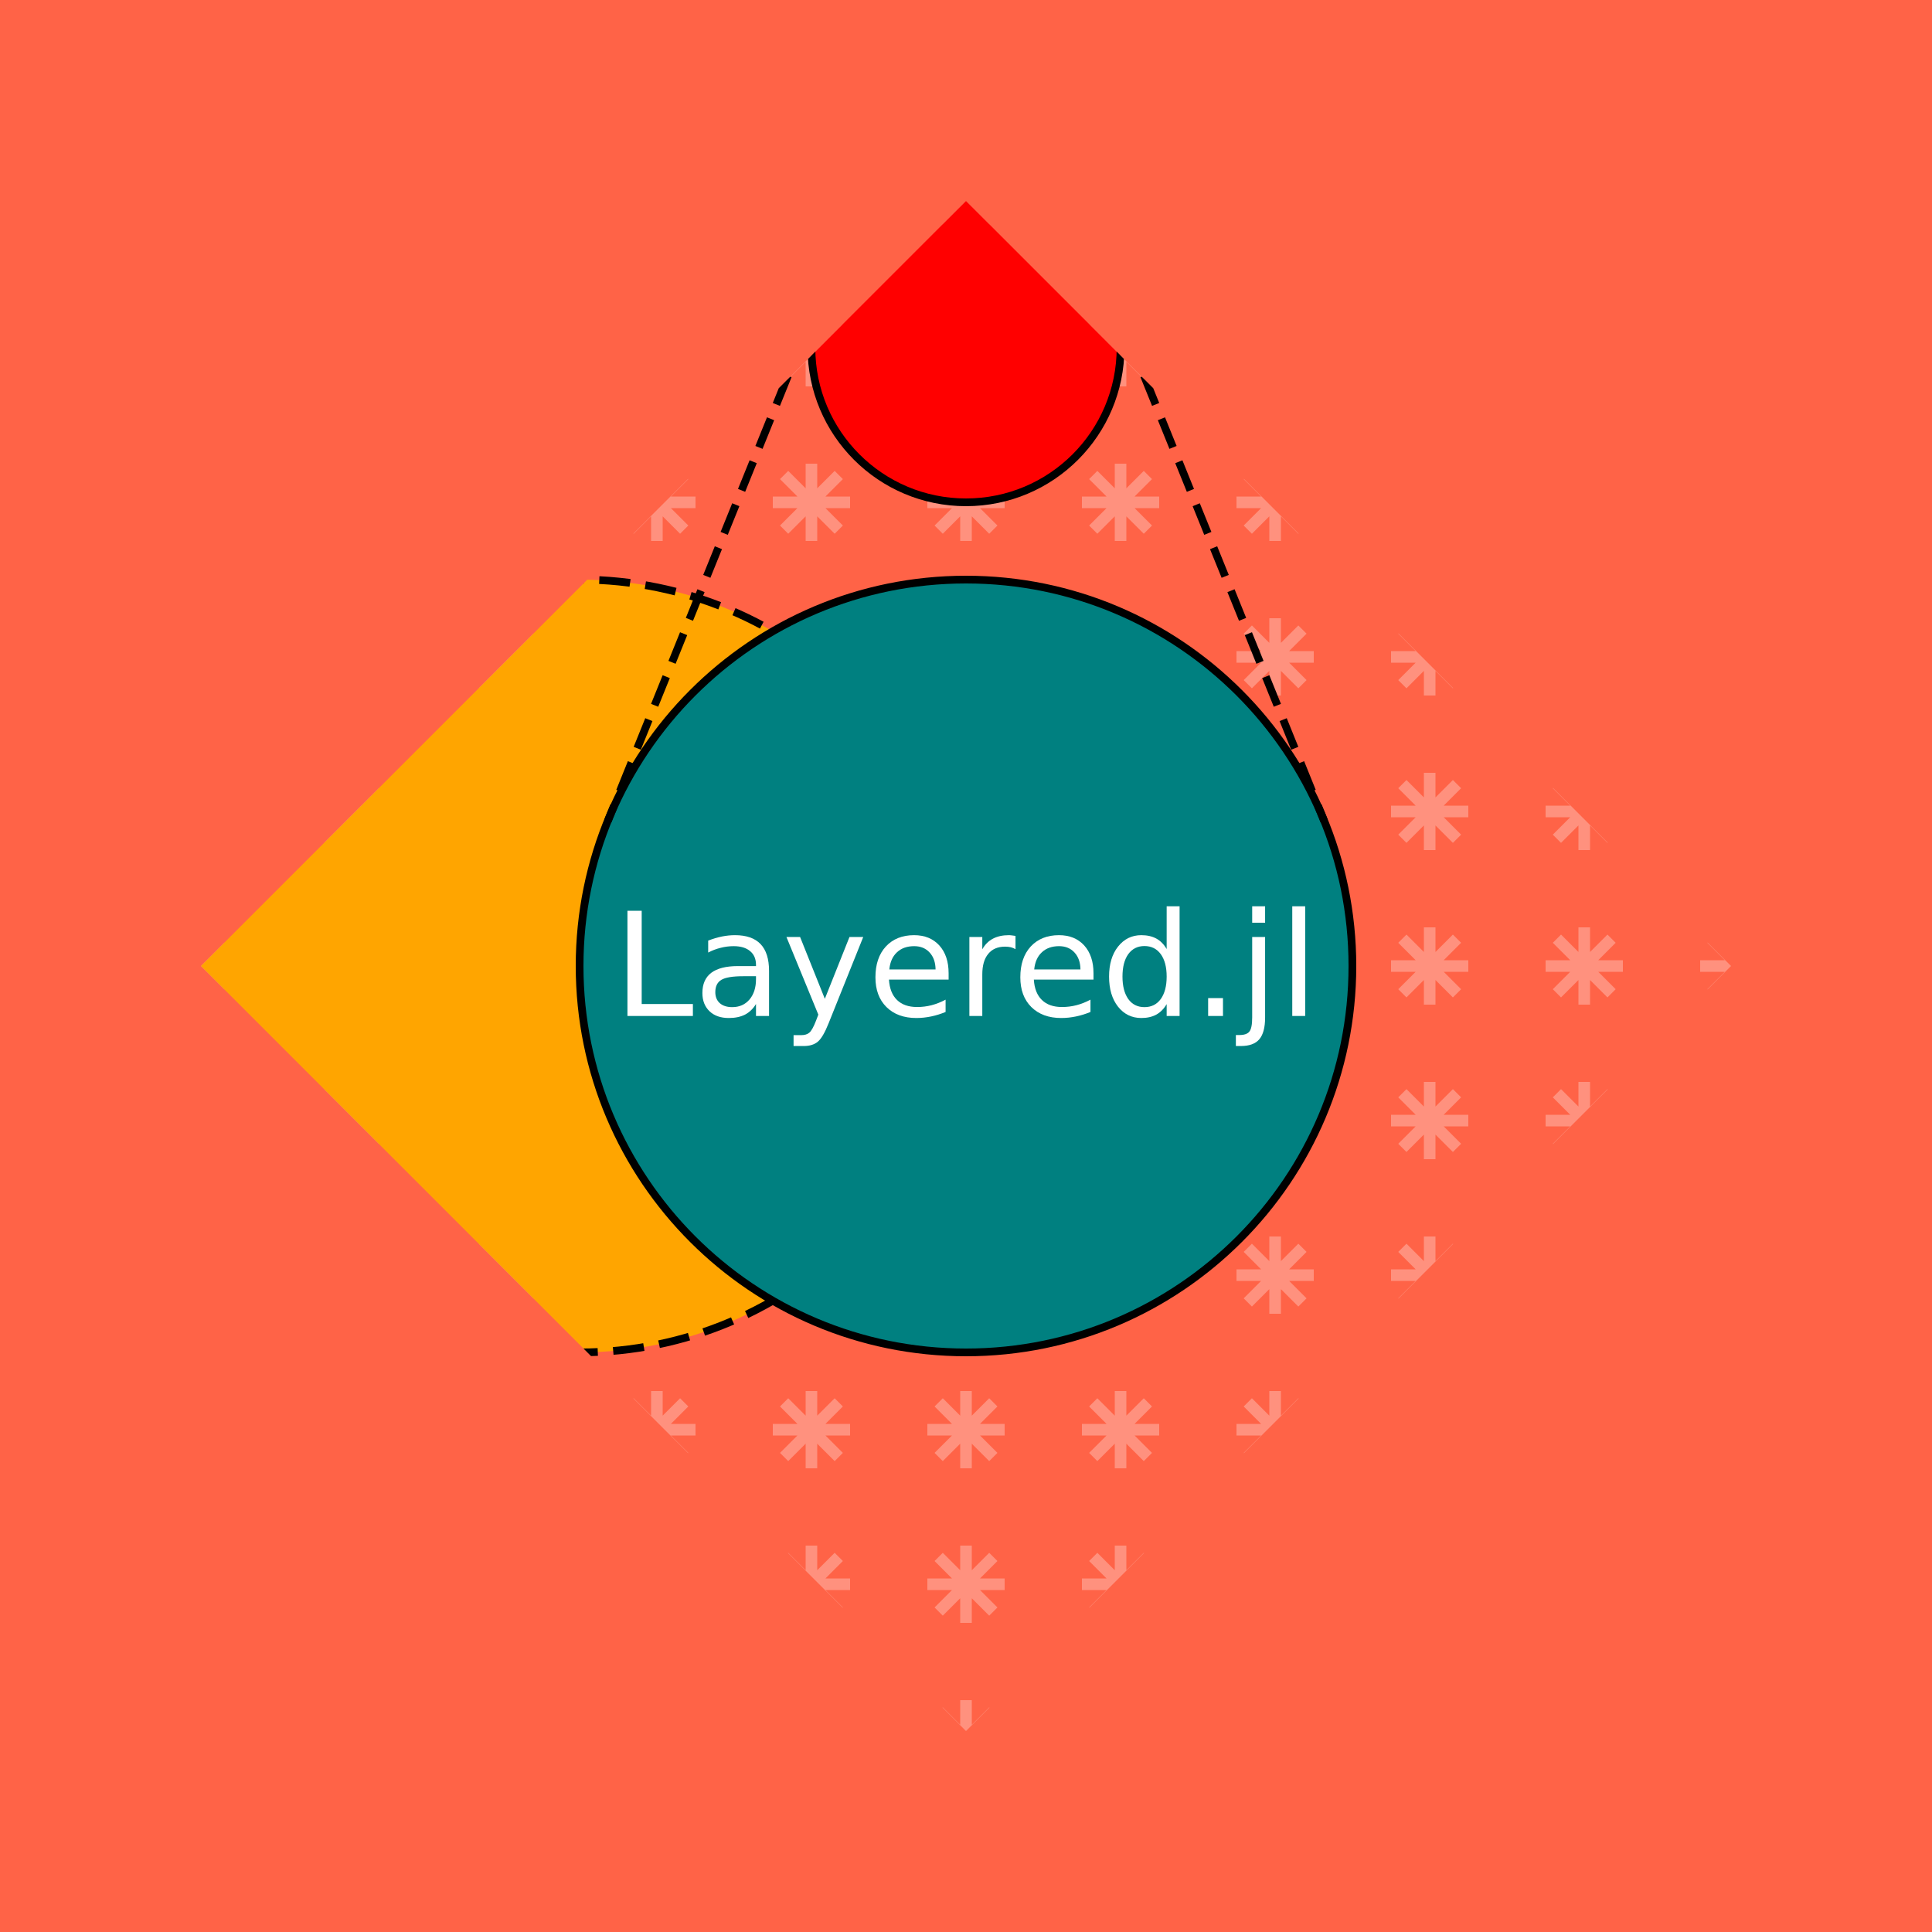 <?xml version="1.0" encoding="UTF-8"?>
<svg xmlns="http://www.w3.org/2000/svg" xmlns:xlink="http://www.w3.org/1999/xlink" width="250pt" height="250pt" viewBox="0 0 250 250" version="1.1">
<defs>
<g>
<symbol overflow="visible" id="glyph0-0">
<path style="stroke:none;" d="M 0.938 3.297 L 0.938 -13.172 L 10.266 -13.172 L 10.266 3.297 Z M 1.984 2.266 L 9.219 2.266 L 9.219 -12.109 L 1.984 -12.109 Z M 1.984 2.266 "/>
</symbol>
<symbol overflow="visible" id="glyph0-1">
<path style="stroke:none;" d="M 1.828 -13.609 L 3.672 -13.609 L 3.672 -1.547 L 10.297 -1.547 L 10.297 0 L 1.828 0 Z M 1.828 -13.609 "/>
</symbol>
<symbol overflow="visible" id="glyph0-2">
<path style="stroke:none;" d="M 6.406 -5.141 C 5.039 -5.141 4.098 -4.984 3.578 -4.672 C 3.055 -4.359 2.797 -3.828 2.797 -3.078 C 2.797 -2.484 2.988 -2.008 3.375 -1.656 C 3.77 -1.312 4.305 -1.141 4.984 -1.141 C 5.91 -1.141 6.656 -1.469 7.219 -2.125 C 7.781 -2.789 8.062 -3.672 8.062 -4.766 L 8.062 -5.141 Z M 9.75 -5.828 L 9.75 0 L 8.062 0 L 8.062 -1.547 C 7.688 -0.93 7.211 -0.473 6.641 -0.172 C 6.066 0.117 5.367 0.266 4.547 0.266 C 3.492 0.266 2.66 -0.023 2.047 -0.609 C 1.43 -1.203 1.125 -1.988 1.125 -2.969 C 1.125 -4.125 1.504 -4.992 2.266 -5.578 C 3.035 -6.16 4.188 -6.453 5.719 -6.453 L 8.062 -6.453 L 8.062 -6.609 C 8.062 -7.379 7.805 -7.973 7.297 -8.391 C 6.797 -8.816 6.086 -9.031 5.172 -9.031 C 4.586 -9.031 4.02 -8.957 3.469 -8.812 C 2.914 -8.676 2.383 -8.473 1.875 -8.203 L 1.875 -9.75 C 2.488 -9.988 3.082 -10.164 3.656 -10.281 C 4.227 -10.395 4.789 -10.453 5.344 -10.453 C 6.82 -10.453 7.926 -10.066 8.656 -9.297 C 9.383 -8.535 9.75 -7.379 9.75 -5.828 Z M 9.75 -5.828 "/>
</symbol>
<symbol overflow="visible" id="glyph0-3">
<path style="stroke:none;" d="M 6.016 0.953 C 5.535 2.16 5.07 2.953 4.625 3.328 C 4.176 3.703 3.57 3.891 2.812 3.891 L 1.484 3.891 L 1.484 2.484 L 2.469 2.484 C 2.926 2.484 3.281 2.375 3.531 2.156 C 3.789 1.938 4.078 1.422 4.391 0.609 L 4.688 -0.172 L 0.562 -10.219 L 2.328 -10.219 L 5.531 -2.219 L 8.719 -10.219 L 10.5 -10.219 Z M 6.016 0.953 "/>
</symbol>
<symbol overflow="visible" id="glyph0-4">
<path style="stroke:none;" d="M 10.5 -5.531 L 10.5 -4.703 L 2.781 -4.703 C 2.852 -3.547 3.203 -2.664 3.828 -2.062 C 4.453 -1.457 5.316 -1.156 6.422 -1.156 C 7.066 -1.156 7.691 -1.234 8.297 -1.391 C 8.898 -1.547 9.504 -1.785 10.109 -2.109 L 10.109 -0.516 C 9.504 -0.266 8.883 -0.07 8.25 0.062 C 7.613 0.195 6.973 0.266 6.328 0.266 C 4.703 0.266 3.41 -0.207 2.453 -1.156 C 1.504 -2.102 1.031 -3.383 1.031 -5 C 1.031 -6.676 1.477 -8.004 2.375 -8.984 C 3.281 -9.961 4.5 -10.453 6.031 -10.453 C 7.406 -10.453 8.492 -10.008 9.297 -9.125 C 10.098 -8.238 10.5 -7.039 10.5 -5.531 Z M 8.812 -6.016 C 8.801 -6.93 8.547 -7.66 8.047 -8.203 C 7.547 -8.754 6.879 -9.031 6.047 -9.031 C 5.117 -9.031 4.375 -8.766 3.812 -8.234 C 3.25 -7.711 2.922 -6.973 2.828 -6.016 Z M 8.812 -6.016 "/>
</symbol>
<symbol overflow="visible" id="glyph0-5">
<path style="stroke:none;" d="M 7.672 -8.641 C 7.484 -8.754 7.281 -8.836 7.062 -8.891 C 6.844 -8.941 6.598 -8.969 6.328 -8.969 C 5.379 -8.969 4.648 -8.656 4.141 -8.031 C 3.629 -7.414 3.375 -6.531 3.375 -5.375 L 3.375 0 L 1.703 0 L 1.703 -10.219 L 3.375 -10.219 L 3.375 -8.625 C 3.727 -9.25 4.188 -9.707 4.75 -10 C 5.32 -10.301 6.008 -10.453 6.812 -10.453 C 6.938 -10.453 7.066 -10.441 7.203 -10.422 C 7.336 -10.41 7.492 -10.391 7.672 -10.359 Z M 7.672 -8.641 "/>
</symbol>
<symbol overflow="visible" id="glyph0-6">
<path style="stroke:none;" d="M 8.484 -8.656 L 8.484 -14.188 L 10.156 -14.188 L 10.156 0 L 8.484 0 L 8.484 -1.531 C 8.129 -0.926 7.68 -0.473 7.141 -0.172 C 6.609 0.117 5.961 0.266 5.203 0.266 C 3.973 0.266 2.969 -0.223 2.188 -1.203 C 1.414 -2.191 1.031 -3.488 1.031 -5.094 C 1.031 -6.695 1.414 -7.988 2.188 -8.969 C 2.969 -9.957 3.973 -10.453 5.203 -10.453 C 5.961 -10.453 6.609 -10.305 7.141 -10.016 C 7.68 -9.723 8.129 -9.27 8.484 -8.656 Z M 2.766 -5.094 C 2.766 -3.863 3.016 -2.895 3.516 -2.188 C 4.023 -1.488 4.723 -1.141 5.609 -1.141 C 6.504 -1.141 7.207 -1.488 7.719 -2.188 C 8.227 -2.895 8.484 -3.863 8.484 -5.094 C 8.484 -6.332 8.227 -7.301 7.719 -8 C 7.207 -8.695 6.504 -9.047 5.609 -9.047 C 4.723 -9.047 4.023 -8.695 3.516 -8 C 3.016 -7.301 2.766 -6.332 2.766 -5.094 Z M 2.766 -5.094 "/>
</symbol>
<symbol overflow="visible" id="glyph0-7">
<path style="stroke:none;" d="M 2 -2.312 L 3.922 -2.312 L 3.922 0 L 2 0 Z M 2 -2.312 "/>
</symbol>
<symbol overflow="visible" id="glyph0-8">
<path style="stroke:none;" d="M 1.766 -10.219 L 3.438 -10.219 L 3.438 0.188 C 3.438 1.488 3.188 2.43 2.688 3.016 C 2.195 3.598 1.398 3.891 0.297 3.891 L -0.344 3.891 L -0.344 2.469 L 0.109 2.469 C 0.742 2.469 1.176 2.316 1.406 2.016 C 1.645 1.723 1.766 1.113 1.766 0.188 Z M 1.766 -14.188 L 3.438 -14.188 L 3.438 -12.062 L 1.766 -12.062 Z M 1.766 -14.188 "/>
</symbol>
<symbol overflow="visible" id="glyph0-9">
<path style="stroke:none;" d="M 1.766 -14.188 L 3.438 -14.188 L 3.438 0 L 1.766 0 Z M 1.766 -14.188 "/>
</symbol>
</g>
<clipPath id="clip1">
  <path d="M 26 26 L 224 26 L 224 224 L 26 224 Z M 26 26 "/>
</clipPath>
<clipPath id="clip2">
  <path d="M 125 223.996 L 223.996 125 L 125 26.004 L 26.004 125 Z M 125 223.996 "/>
</clipPath>
<clipPath id="clip4">
  <rect x="0" y="0" width="250" height="250"/>
</clipPath>
<g id="surface758" clip-path="url(#clip4)">
<path style=" stroke:none;fill-rule:nonzero;fill:rgb(100%,100%,100%);fill-opacity:0.298;" d="M 30 225.75 L 30 224.25 L 26.812 224.25 L 29.066 221.996 L 28.004 220.934 L 25.75 223.188 L 25.75 220 L 24.25 220 L 24.25 223.188 L 21.996 220.934 L 20.934 221.996 L 23.188 224.25 L 20 224.25 L 20 225.75 L 23.188 225.75 L 20.934 228.004 L 21.996 229.066 L 24.25 226.812 L 24.25 230 L 25.75 230 L 25.75 226.812 L 28.004 229.066 L 29.066 228.004 L 26.812 225.75 Z M 30 225.75 "/>
<path style=" stroke:none;fill-rule:nonzero;fill:rgb(100%,100%,100%);fill-opacity:0.298;" d="M 50 225.75 L 50 224.25 L 46.812 224.25 L 49.066 221.996 L 48.004 220.934 L 45.75 223.188 L 45.75 220 L 44.25 220 L 44.25 223.188 L 41.996 220.934 L 40.934 221.996 L 43.188 224.25 L 40 224.25 L 40 225.75 L 43.188 225.75 L 40.934 228.004 L 41.996 229.066 L 44.25 226.812 L 44.25 230 L 45.75 230 L 45.75 226.812 L 48.004 229.066 L 49.066 228.004 L 46.812 225.75 Z M 50 225.75 "/>
<path style=" stroke:none;fill-rule:nonzero;fill:rgb(100%,100%,100%);fill-opacity:0.298;" d="M 70 225.75 L 70 224.25 L 66.812 224.25 L 69.066 221.996 L 68.004 220.934 L 65.75 223.188 L 65.75 220 L 64.25 220 L 64.25 223.188 L 61.996 220.934 L 60.934 221.996 L 63.188 224.25 L 60 224.25 L 60 225.75 L 63.188 225.75 L 60.934 228.004 L 61.996 229.066 L 64.25 226.812 L 64.25 230 L 65.75 230 L 65.75 226.812 L 68.004 229.066 L 69.066 228.004 L 66.812 225.75 Z M 70 225.75 "/>
<path style=" stroke:none;fill-rule:nonzero;fill:rgb(100%,100%,100%);fill-opacity:0.298;" d="M 90 225.75 L 90 224.25 L 86.812 224.25 L 89.066 221.996 L 88.004 220.934 L 85.75 223.188 L 85.75 220 L 84.25 220 L 84.25 223.188 L 81.996 220.934 L 80.934 221.996 L 83.188 224.25 L 80 224.25 L 80 225.75 L 83.188 225.75 L 80.934 228.004 L 81.996 229.066 L 84.25 226.812 L 84.25 230 L 85.75 230 L 85.75 226.812 L 88.004 229.066 L 89.066 228.004 L 86.812 225.75 Z M 90 225.75 "/>
<path style=" stroke:none;fill-rule:nonzero;fill:rgb(100%,100%,100%);fill-opacity:0.298;" d="M 110 225.75 L 110 224.25 L 106.812 224.25 L 109.066 221.996 L 108.004 220.934 L 105.75 223.188 L 105.75 220 L 104.25 220 L 104.25 223.188 L 101.996 220.934 L 100.934 221.996 L 103.188 224.25 L 100 224.25 L 100 225.75 L 103.188 225.75 L 100.934 228.004 L 101.996 229.066 L 104.25 226.812 L 104.25 230 L 105.75 230 L 105.75 226.812 L 108.004 229.066 L 109.066 228.004 L 106.812 225.75 Z M 110 225.75 "/>
<path style=" stroke:none;fill-rule:nonzero;fill:rgb(100%,100%,100%);fill-opacity:0.298;" d="M 130 225.75 L 130 224.25 L 126.812 224.25 L 129.066 221.996 L 128.004 220.934 L 125.75 223.188 L 125.75 220 L 124.25 220 L 124.25 223.188 L 121.996 220.934 L 120.934 221.996 L 123.188 224.25 L 120 224.25 L 120 225.75 L 123.188 225.75 L 120.934 228.004 L 121.996 229.066 L 124.25 226.812 L 124.25 230 L 125.75 230 L 125.75 226.812 L 128.004 229.066 L 129.066 228.004 L 126.812 225.75 Z M 130 225.75 "/>
<path style=" stroke:none;fill-rule:nonzero;fill:rgb(100%,100%,100%);fill-opacity:0.298;" d="M 150 225.75 L 150 224.25 L 146.812 224.25 L 149.066 221.996 L 148.004 220.934 L 145.75 223.188 L 145.75 220 L 144.25 220 L 144.25 223.188 L 141.996 220.934 L 140.934 221.996 L 143.188 224.25 L 140 224.25 L 140 225.75 L 143.188 225.75 L 140.934 228.004 L 141.996 229.066 L 144.25 226.812 L 144.25 230 L 145.75 230 L 145.75 226.812 L 148.004 229.066 L 149.066 228.004 L 146.812 225.75 Z M 150 225.75 "/>
<path style=" stroke:none;fill-rule:nonzero;fill:rgb(100%,100%,100%);fill-opacity:0.298;" d="M 170 225.75 L 170 224.25 L 166.812 224.25 L 169.066 221.996 L 168.004 220.934 L 165.75 223.188 L 165.75 220 L 164.25 220 L 164.25 223.188 L 161.996 220.934 L 160.934 221.996 L 163.188 224.25 L 160 224.25 L 160 225.75 L 163.188 225.75 L 160.934 228.004 L 161.996 229.066 L 164.25 226.812 L 164.25 230 L 165.75 230 L 165.75 226.812 L 168.004 229.066 L 169.066 228.004 L 166.812 225.75 Z M 170 225.75 "/>
<path style=" stroke:none;fill-rule:nonzero;fill:rgb(100%,100%,100%);fill-opacity:0.298;" d="M 190 225.75 L 190 224.25 L 186.812 224.25 L 189.066 221.996 L 188.004 220.934 L 185.75 223.188 L 185.75 220 L 184.25 220 L 184.25 223.188 L 181.996 220.934 L 180.934 221.996 L 183.188 224.25 L 180 224.25 L 180 225.75 L 183.188 225.75 L 180.934 228.004 L 181.996 229.066 L 184.25 226.812 L 184.25 230 L 185.75 230 L 185.75 226.812 L 188.004 229.066 L 189.066 228.004 L 186.812 225.75 Z M 190 225.75 "/>
<path style=" stroke:none;fill-rule:nonzero;fill:rgb(100%,100%,100%);fill-opacity:0.298;" d="M 210 225.75 L 210 224.25 L 206.812 224.25 L 209.066 221.996 L 208.004 220.934 L 205.75 223.188 L 205.75 220 L 204.25 220 L 204.25 223.188 L 201.996 220.934 L 200.934 221.996 L 203.188 224.25 L 200 224.25 L 200 225.75 L 203.188 225.75 L 200.934 228.004 L 201.996 229.066 L 204.25 226.812 L 204.25 230 L 205.75 230 L 205.75 226.812 L 208.004 229.066 L 209.066 228.004 L 206.812 225.75 Z M 210 225.75 "/>
<path style=" stroke:none;fill-rule:nonzero;fill:rgb(100%,100%,100%);fill-opacity:0.298;" d="M 230 225.75 L 230 224.25 L 226.812 224.25 L 229.066 221.996 L 228.004 220.934 L 225.75 223.188 L 225.75 220 L 224.25 220 L 224.25 223.188 L 221.996 220.934 L 220.934 221.996 L 223.188 224.25 L 220 224.25 L 220 225.75 L 223.188 225.75 L 220.934 228.004 L 221.996 229.066 L 224.25 226.812 L 224.25 230 L 225.75 230 L 225.75 226.812 L 228.004 229.066 L 229.066 228.004 L 226.812 225.75 Z M 230 225.75 "/>
<path style=" stroke:none;fill-rule:nonzero;fill:rgb(100%,100%,100%);fill-opacity:0.298;" d="M 30 205.75 L 30 204.25 L 26.812 204.25 L 29.066 201.996 L 28.004 200.934 L 25.75 203.188 L 25.75 200 L 24.25 200 L 24.25 203.188 L 21.996 200.934 L 20.934 201.996 L 23.188 204.25 L 20 204.25 L 20 205.75 L 23.188 205.75 L 20.934 208.004 L 21.996 209.066 L 24.25 206.812 L 24.25 210 L 25.75 210 L 25.75 206.812 L 28.004 209.066 L 29.066 208.004 L 26.812 205.75 Z M 30 205.75 "/>
<path style=" stroke:none;fill-rule:nonzero;fill:rgb(100%,100%,100%);fill-opacity:0.298;" d="M 50 205.75 L 50 204.25 L 46.812 204.25 L 49.066 201.996 L 48.004 200.934 L 45.75 203.188 L 45.75 200 L 44.25 200 L 44.25 203.188 L 41.996 200.934 L 40.934 201.996 L 43.188 204.25 L 40 204.25 L 40 205.75 L 43.188 205.75 L 40.934 208.004 L 41.996 209.066 L 44.25 206.812 L 44.25 210 L 45.75 210 L 45.75 206.812 L 48.004 209.066 L 49.066 208.004 L 46.812 205.75 Z M 50 205.75 "/>
<path style=" stroke:none;fill-rule:nonzero;fill:rgb(100%,100%,100%);fill-opacity:0.298;" d="M 70 205.75 L 70 204.25 L 66.812 204.25 L 69.066 201.996 L 68.004 200.934 L 65.75 203.188 L 65.75 200 L 64.25 200 L 64.25 203.188 L 61.996 200.934 L 60.934 201.996 L 63.188 204.25 L 60 204.25 L 60 205.75 L 63.188 205.75 L 60.934 208.004 L 61.996 209.066 L 64.25 206.812 L 64.25 210 L 65.75 210 L 65.75 206.812 L 68.004 209.066 L 69.066 208.004 L 66.812 205.75 Z M 70 205.75 "/>
<path style=" stroke:none;fill-rule:nonzero;fill:rgb(100%,100%,100%);fill-opacity:0.298;" d="M 90 205.75 L 90 204.25 L 86.812 204.25 L 89.066 201.996 L 88.004 200.934 L 85.75 203.188 L 85.75 200 L 84.25 200 L 84.25 203.188 L 81.996 200.934 L 80.934 201.996 L 83.188 204.25 L 80 204.25 L 80 205.75 L 83.188 205.75 L 80.934 208.004 L 81.996 209.066 L 84.25 206.812 L 84.25 210 L 85.75 210 L 85.75 206.812 L 88.004 209.066 L 89.066 208.004 L 86.812 205.75 Z M 90 205.75 "/>
<path style=" stroke:none;fill-rule:nonzero;fill:rgb(100%,100%,100%);fill-opacity:0.298;" d="M 110 205.75 L 110 204.25 L 106.812 204.25 L 109.066 201.996 L 108.004 200.934 L 105.75 203.188 L 105.75 200 L 104.25 200 L 104.25 203.188 L 101.996 200.934 L 100.934 201.996 L 103.188 204.25 L 100 204.25 L 100 205.75 L 103.188 205.75 L 100.934 208.004 L 101.996 209.066 L 104.25 206.812 L 104.25 210 L 105.75 210 L 105.75 206.812 L 108.004 209.066 L 109.066 208.004 L 106.812 205.75 Z M 110 205.75 "/>
<path style=" stroke:none;fill-rule:nonzero;fill:rgb(100%,100%,100%);fill-opacity:0.298;" d="M 130 205.75 L 130 204.25 L 126.812 204.25 L 129.066 201.996 L 128.004 200.934 L 125.75 203.188 L 125.75 200 L 124.25 200 L 124.25 203.188 L 121.996 200.934 L 120.934 201.996 L 123.188 204.25 L 120 204.25 L 120 205.75 L 123.188 205.75 L 120.934 208.004 L 121.996 209.066 L 124.25 206.812 L 124.25 210 L 125.75 210 L 125.75 206.812 L 128.004 209.066 L 129.066 208.004 L 126.812 205.75 Z M 130 205.75 "/>
<path style=" stroke:none;fill-rule:nonzero;fill:rgb(100%,100%,100%);fill-opacity:0.298;" d="M 150 205.75 L 150 204.25 L 146.812 204.25 L 149.066 201.996 L 148.004 200.934 L 145.75 203.188 L 145.75 200 L 144.25 200 L 144.25 203.188 L 141.996 200.934 L 140.934 201.996 L 143.188 204.25 L 140 204.25 L 140 205.75 L 143.188 205.75 L 140.934 208.004 L 141.996 209.066 L 144.25 206.812 L 144.25 210 L 145.75 210 L 145.75 206.812 L 148.004 209.066 L 149.066 208.004 L 146.812 205.75 Z M 150 205.75 "/>
<path style=" stroke:none;fill-rule:nonzero;fill:rgb(100%,100%,100%);fill-opacity:0.298;" d="M 170 205.75 L 170 204.25 L 166.812 204.25 L 169.066 201.996 L 168.004 200.934 L 165.75 203.188 L 165.75 200 L 164.25 200 L 164.25 203.188 L 161.996 200.934 L 160.934 201.996 L 163.188 204.25 L 160 204.25 L 160 205.75 L 163.188 205.75 L 160.934 208.004 L 161.996 209.066 L 164.25 206.812 L 164.25 210 L 165.75 210 L 165.75 206.812 L 168.004 209.066 L 169.066 208.004 L 166.812 205.75 Z M 170 205.75 "/>
<path style=" stroke:none;fill-rule:nonzero;fill:rgb(100%,100%,100%);fill-opacity:0.298;" d="M 190 205.75 L 190 204.25 L 186.812 204.25 L 189.066 201.996 L 188.004 200.934 L 185.75 203.188 L 185.75 200 L 184.25 200 L 184.25 203.188 L 181.996 200.934 L 180.934 201.996 L 183.188 204.25 L 180 204.25 L 180 205.75 L 183.188 205.75 L 180.934 208.004 L 181.996 209.066 L 184.25 206.812 L 184.25 210 L 185.75 210 L 185.75 206.812 L 188.004 209.066 L 189.066 208.004 L 186.812 205.75 Z M 190 205.75 "/>
<path style=" stroke:none;fill-rule:nonzero;fill:rgb(100%,100%,100%);fill-opacity:0.298;" d="M 210 205.75 L 210 204.25 L 206.812 204.25 L 209.066 201.996 L 208.004 200.934 L 205.75 203.188 L 205.75 200 L 204.25 200 L 204.25 203.188 L 201.996 200.934 L 200.934 201.996 L 203.188 204.25 L 200 204.25 L 200 205.75 L 203.188 205.75 L 200.934 208.004 L 201.996 209.066 L 204.25 206.812 L 204.25 210 L 205.75 210 L 205.75 206.812 L 208.004 209.066 L 209.066 208.004 L 206.812 205.75 Z M 210 205.75 "/>
<path style=" stroke:none;fill-rule:nonzero;fill:rgb(100%,100%,100%);fill-opacity:0.298;" d="M 230 205.75 L 230 204.25 L 226.812 204.25 L 229.066 201.996 L 228.004 200.934 L 225.75 203.188 L 225.75 200 L 224.25 200 L 224.25 203.188 L 221.996 200.934 L 220.934 201.996 L 223.188 204.25 L 220 204.25 L 220 205.75 L 223.188 205.75 L 220.934 208.004 L 221.996 209.066 L 224.25 206.812 L 224.25 210 L 225.75 210 L 225.75 206.812 L 228.004 209.066 L 229.066 208.004 L 226.812 205.75 Z M 230 205.75 "/>
<path style=" stroke:none;fill-rule:nonzero;fill:rgb(100%,100%,100%);fill-opacity:0.298;" d="M 30 185.75 L 30 184.25 L 26.812 184.25 L 29.066 181.996 L 28.004 180.934 L 25.75 183.188 L 25.75 180 L 24.25 180 L 24.25 183.188 L 21.996 180.934 L 20.934 181.996 L 23.188 184.25 L 20 184.25 L 20 185.75 L 23.188 185.75 L 20.934 188.004 L 21.996 189.066 L 24.25 186.812 L 24.25 190 L 25.75 190 L 25.75 186.812 L 28.004 189.066 L 29.066 188.004 L 26.812 185.75 Z M 30 185.75 "/>
<path style=" stroke:none;fill-rule:nonzero;fill:rgb(100%,100%,100%);fill-opacity:0.298;" d="M 50 185.75 L 50 184.25 L 46.812 184.25 L 49.066 181.996 L 48.004 180.934 L 45.75 183.188 L 45.75 180 L 44.25 180 L 44.25 183.188 L 41.996 180.934 L 40.934 181.996 L 43.188 184.25 L 40 184.25 L 40 185.75 L 43.188 185.75 L 40.934 188.004 L 41.996 189.066 L 44.25 186.812 L 44.25 190 L 45.75 190 L 45.75 186.812 L 48.004 189.066 L 49.066 188.004 L 46.812 185.75 Z M 50 185.75 "/>
<path style=" stroke:none;fill-rule:nonzero;fill:rgb(100%,100%,100%);fill-opacity:0.298;" d="M 70 185.75 L 70 184.25 L 66.812 184.25 L 69.066 181.996 L 68.004 180.934 L 65.75 183.188 L 65.75 180 L 64.25 180 L 64.25 183.188 L 61.996 180.934 L 60.934 181.996 L 63.188 184.25 L 60 184.25 L 60 185.75 L 63.188 185.75 L 60.934 188.004 L 61.996 189.066 L 64.25 186.812 L 64.25 190 L 65.75 190 L 65.75 186.812 L 68.004 189.066 L 69.066 188.004 L 66.812 185.75 Z M 70 185.75 "/>
<path style=" stroke:none;fill-rule:nonzero;fill:rgb(100%,100%,100%);fill-opacity:0.298;" d="M 90 185.75 L 90 184.25 L 86.812 184.25 L 89.066 181.996 L 88.004 180.934 L 85.75 183.188 L 85.75 180 L 84.25 180 L 84.25 183.188 L 81.996 180.934 L 80.934 181.996 L 83.188 184.25 L 80 184.25 L 80 185.75 L 83.188 185.75 L 80.934 188.004 L 81.996 189.066 L 84.25 186.812 L 84.25 190 L 85.75 190 L 85.75 186.812 L 88.004 189.066 L 89.066 188.004 L 86.812 185.75 Z M 90 185.75 "/>
<path style=" stroke:none;fill-rule:nonzero;fill:rgb(100%,100%,100%);fill-opacity:0.298;" d="M 110 185.75 L 110 184.25 L 106.812 184.25 L 109.066 181.996 L 108.004 180.934 L 105.75 183.188 L 105.75 180 L 104.25 180 L 104.25 183.188 L 101.996 180.934 L 100.934 181.996 L 103.188 184.25 L 100 184.25 L 100 185.75 L 103.188 185.75 L 100.934 188.004 L 101.996 189.066 L 104.25 186.812 L 104.25 190 L 105.75 190 L 105.75 186.812 L 108.004 189.066 L 109.066 188.004 L 106.812 185.75 Z M 110 185.75 "/>
<path style=" stroke:none;fill-rule:nonzero;fill:rgb(100%,100%,100%);fill-opacity:0.298;" d="M 130 185.75 L 130 184.25 L 126.812 184.25 L 129.066 181.996 L 128.004 180.934 L 125.75 183.188 L 125.75 180 L 124.25 180 L 124.25 183.188 L 121.996 180.934 L 120.934 181.996 L 123.188 184.25 L 120 184.25 L 120 185.75 L 123.188 185.75 L 120.934 188.004 L 121.996 189.066 L 124.25 186.812 L 124.25 190 L 125.75 190 L 125.75 186.812 L 128.004 189.066 L 129.066 188.004 L 126.812 185.75 Z M 130 185.75 "/>
<path style=" stroke:none;fill-rule:nonzero;fill:rgb(100%,100%,100%);fill-opacity:0.298;" d="M 150 185.75 L 150 184.25 L 146.812 184.25 L 149.066 181.996 L 148.004 180.934 L 145.75 183.188 L 145.75 180 L 144.25 180 L 144.25 183.188 L 141.996 180.934 L 140.934 181.996 L 143.188 184.25 L 140 184.25 L 140 185.75 L 143.188 185.75 L 140.934 188.004 L 141.996 189.066 L 144.25 186.812 L 144.25 190 L 145.75 190 L 145.75 186.812 L 148.004 189.066 L 149.066 188.004 L 146.812 185.75 Z M 150 185.75 "/>
<path style=" stroke:none;fill-rule:nonzero;fill:rgb(100%,100%,100%);fill-opacity:0.298;" d="M 170 185.75 L 170 184.25 L 166.812 184.25 L 169.066 181.996 L 168.004 180.934 L 165.75 183.188 L 165.75 180 L 164.25 180 L 164.25 183.188 L 161.996 180.934 L 160.934 181.996 L 163.188 184.25 L 160 184.25 L 160 185.75 L 163.188 185.75 L 160.934 188.004 L 161.996 189.066 L 164.25 186.812 L 164.25 190 L 165.75 190 L 165.75 186.812 L 168.004 189.066 L 169.066 188.004 L 166.812 185.75 Z M 170 185.75 "/>
<path style=" stroke:none;fill-rule:nonzero;fill:rgb(100%,100%,100%);fill-opacity:0.298;" d="M 190 185.75 L 190 184.25 L 186.812 184.25 L 189.066 181.996 L 188.004 180.934 L 185.75 183.188 L 185.75 180 L 184.25 180 L 184.25 183.188 L 181.996 180.934 L 180.934 181.996 L 183.188 184.25 L 180 184.25 L 180 185.75 L 183.188 185.75 L 180.934 188.004 L 181.996 189.066 L 184.25 186.812 L 184.25 190 L 185.75 190 L 185.75 186.812 L 188.004 189.066 L 189.066 188.004 L 186.812 185.75 Z M 190 185.75 "/>
<path style=" stroke:none;fill-rule:nonzero;fill:rgb(100%,100%,100%);fill-opacity:0.298;" d="M 210 185.75 L 210 184.25 L 206.812 184.25 L 209.066 181.996 L 208.004 180.934 L 205.75 183.188 L 205.75 180 L 204.25 180 L 204.25 183.188 L 201.996 180.934 L 200.934 181.996 L 203.188 184.25 L 200 184.25 L 200 185.75 L 203.188 185.75 L 200.934 188.004 L 201.996 189.066 L 204.25 186.812 L 204.25 190 L 205.75 190 L 205.75 186.812 L 208.004 189.066 L 209.066 188.004 L 206.812 185.75 Z M 210 185.75 "/>
<path style=" stroke:none;fill-rule:nonzero;fill:rgb(100%,100%,100%);fill-opacity:0.298;" d="M 230 185.75 L 230 184.25 L 226.812 184.25 L 229.066 181.996 L 228.004 180.934 L 225.75 183.188 L 225.75 180 L 224.25 180 L 224.25 183.188 L 221.996 180.934 L 220.934 181.996 L 223.188 184.25 L 220 184.25 L 220 185.75 L 223.188 185.75 L 220.934 188.004 L 221.996 189.066 L 224.25 186.812 L 224.25 190 L 225.75 190 L 225.75 186.812 L 228.004 189.066 L 229.066 188.004 L 226.812 185.75 Z M 230 185.75 "/>
<path style=" stroke:none;fill-rule:nonzero;fill:rgb(100%,100%,100%);fill-opacity:0.298;" d="M 30 165.75 L 30 164.25 L 26.812 164.25 L 29.066 161.996 L 28.004 160.934 L 25.75 163.188 L 25.75 160 L 24.25 160 L 24.25 163.188 L 21.996 160.934 L 20.934 161.996 L 23.188 164.25 L 20 164.25 L 20 165.75 L 23.188 165.75 L 20.934 168.004 L 21.996 169.066 L 24.25 166.812 L 24.25 170 L 25.75 170 L 25.75 166.812 L 28.004 169.066 L 29.066 168.004 L 26.812 165.75 Z M 30 165.75 "/>
<path style=" stroke:none;fill-rule:nonzero;fill:rgb(100%,100%,100%);fill-opacity:0.298;" d="M 50 165.75 L 50 164.25 L 46.812 164.25 L 49.066 161.996 L 48.004 160.934 L 45.75 163.188 L 45.75 160 L 44.25 160 L 44.25 163.188 L 41.996 160.934 L 40.934 161.996 L 43.188 164.25 L 40 164.25 L 40 165.75 L 43.188 165.75 L 40.934 168.004 L 41.996 169.066 L 44.25 166.812 L 44.25 170 L 45.75 170 L 45.75 166.812 L 48.004 169.066 L 49.066 168.004 L 46.812 165.75 Z M 50 165.75 "/>
<path style=" stroke:none;fill-rule:nonzero;fill:rgb(100%,100%,100%);fill-opacity:0.298;" d="M 70 165.75 L 70 164.25 L 66.812 164.25 L 69.066 161.996 L 68.004 160.934 L 65.75 163.188 L 65.75 160 L 64.25 160 L 64.25 163.188 L 61.996 160.934 L 60.934 161.996 L 63.188 164.25 L 60 164.25 L 60 165.75 L 63.188 165.75 L 60.934 168.004 L 61.996 169.066 L 64.25 166.812 L 64.25 170 L 65.75 170 L 65.75 166.812 L 68.004 169.066 L 69.066 168.004 L 66.812 165.75 Z M 70 165.75 "/>
<path style=" stroke:none;fill-rule:nonzero;fill:rgb(100%,100%,100%);fill-opacity:0.298;" d="M 90 165.75 L 90 164.25 L 86.812 164.25 L 89.066 161.996 L 88.004 160.934 L 85.75 163.188 L 85.75 160 L 84.25 160 L 84.25 163.188 L 81.996 160.934 L 80.934 161.996 L 83.188 164.25 L 80 164.25 L 80 165.75 L 83.188 165.75 L 80.934 168.004 L 81.996 169.066 L 84.25 166.812 L 84.25 170 L 85.75 170 L 85.75 166.812 L 88.004 169.066 L 89.066 168.004 L 86.812 165.75 Z M 90 165.75 "/>
<path style=" stroke:none;fill-rule:nonzero;fill:rgb(100%,100%,100%);fill-opacity:0.298;" d="M 110 165.75 L 110 164.25 L 106.812 164.25 L 109.066 161.996 L 108.004 160.934 L 105.75 163.188 L 105.75 160 L 104.25 160 L 104.25 163.188 L 101.996 160.934 L 100.934 161.996 L 103.188 164.25 L 100 164.25 L 100 165.75 L 103.188 165.75 L 100.934 168.004 L 101.996 169.066 L 104.25 166.812 L 104.25 170 L 105.75 170 L 105.75 166.812 L 108.004 169.066 L 109.066 168.004 L 106.812 165.75 Z M 110 165.75 "/>
<path style=" stroke:none;fill-rule:nonzero;fill:rgb(100%,100%,100%);fill-opacity:0.298;" d="M 130 165.75 L 130 164.25 L 126.812 164.25 L 129.066 161.996 L 128.004 160.934 L 125.75 163.188 L 125.75 160 L 124.25 160 L 124.25 163.188 L 121.996 160.934 L 120.934 161.996 L 123.188 164.25 L 120 164.25 L 120 165.75 L 123.188 165.75 L 120.934 168.004 L 121.996 169.066 L 124.25 166.812 L 124.25 170 L 125.75 170 L 125.75 166.812 L 128.004 169.066 L 129.066 168.004 L 126.812 165.75 Z M 130 165.75 "/>
<path style=" stroke:none;fill-rule:nonzero;fill:rgb(100%,100%,100%);fill-opacity:0.298;" d="M 150 165.75 L 150 164.25 L 146.812 164.25 L 149.066 161.996 L 148.004 160.934 L 145.75 163.188 L 145.75 160 L 144.25 160 L 144.25 163.188 L 141.996 160.934 L 140.934 161.996 L 143.188 164.25 L 140 164.25 L 140 165.75 L 143.188 165.75 L 140.934 168.004 L 141.996 169.066 L 144.25 166.812 L 144.25 170 L 145.75 170 L 145.75 166.812 L 148.004 169.066 L 149.066 168.004 L 146.812 165.75 Z M 150 165.75 "/>
<path style=" stroke:none;fill-rule:nonzero;fill:rgb(100%,100%,100%);fill-opacity:0.298;" d="M 170 165.75 L 170 164.25 L 166.812 164.25 L 169.066 161.996 L 168.004 160.934 L 165.75 163.188 L 165.75 160 L 164.25 160 L 164.25 163.188 L 161.996 160.934 L 160.934 161.996 L 163.188 164.25 L 160 164.25 L 160 165.75 L 163.188 165.75 L 160.934 168.004 L 161.996 169.066 L 164.25 166.812 L 164.25 170 L 165.75 170 L 165.75 166.812 L 168.004 169.066 L 169.066 168.004 L 166.812 165.75 Z M 170 165.75 "/>
<path style=" stroke:none;fill-rule:nonzero;fill:rgb(100%,100%,100%);fill-opacity:0.298;" d="M 190 165.75 L 190 164.25 L 186.812 164.25 L 189.066 161.996 L 188.004 160.934 L 185.75 163.188 L 185.75 160 L 184.25 160 L 184.25 163.188 L 181.996 160.934 L 180.934 161.996 L 183.188 164.25 L 180 164.25 L 180 165.75 L 183.188 165.75 L 180.934 168.004 L 181.996 169.066 L 184.25 166.812 L 184.25 170 L 185.75 170 L 185.75 166.812 L 188.004 169.066 L 189.066 168.004 L 186.812 165.75 Z M 190 165.75 "/>
<path style=" stroke:none;fill-rule:nonzero;fill:rgb(100%,100%,100%);fill-opacity:0.298;" d="M 210 165.75 L 210 164.25 L 206.812 164.25 L 209.066 161.996 L 208.004 160.934 L 205.75 163.188 L 205.75 160 L 204.25 160 L 204.25 163.188 L 201.996 160.934 L 200.934 161.996 L 203.188 164.25 L 200 164.25 L 200 165.75 L 203.188 165.75 L 200.934 168.004 L 201.996 169.066 L 204.25 166.812 L 204.25 170 L 205.75 170 L 205.75 166.812 L 208.004 169.066 L 209.066 168.004 L 206.812 165.75 Z M 210 165.75 "/>
<path style=" stroke:none;fill-rule:nonzero;fill:rgb(100%,100%,100%);fill-opacity:0.298;" d="M 230 165.75 L 230 164.25 L 226.812 164.25 L 229.066 161.996 L 228.004 160.934 L 225.75 163.188 L 225.75 160 L 224.25 160 L 224.25 163.188 L 221.996 160.934 L 220.934 161.996 L 223.188 164.25 L 220 164.25 L 220 165.75 L 223.188 165.75 L 220.934 168.004 L 221.996 169.066 L 224.25 166.812 L 224.25 170 L 225.75 170 L 225.75 166.812 L 228.004 169.066 L 229.066 168.004 L 226.812 165.75 Z M 230 165.75 "/>
<path style=" stroke:none;fill-rule:nonzero;fill:rgb(100%,100%,100%);fill-opacity:0.298;" d="M 30 145.75 L 30 144.25 L 26.812 144.25 L 29.066 141.996 L 28.004 140.934 L 25.75 143.188 L 25.75 140 L 24.25 140 L 24.25 143.188 L 21.996 140.934 L 20.934 141.996 L 23.188 144.25 L 20 144.25 L 20 145.75 L 23.188 145.75 L 20.934 148.004 L 21.996 149.066 L 24.25 146.812 L 24.25 150 L 25.75 150 L 25.75 146.812 L 28.004 149.066 L 29.066 148.004 L 26.812 145.75 Z M 30 145.75 "/>
<path style=" stroke:none;fill-rule:nonzero;fill:rgb(100%,100%,100%);fill-opacity:0.298;" d="M 50 145.75 L 50 144.25 L 46.812 144.25 L 49.066 141.996 L 48.004 140.934 L 45.75 143.188 L 45.75 140 L 44.25 140 L 44.25 143.188 L 41.996 140.934 L 40.934 141.996 L 43.188 144.25 L 40 144.25 L 40 145.75 L 43.188 145.75 L 40.934 148.004 L 41.996 149.066 L 44.25 146.812 L 44.25 150 L 45.75 150 L 45.75 146.812 L 48.004 149.066 L 49.066 148.004 L 46.812 145.75 Z M 50 145.75 "/>
<path style=" stroke:none;fill-rule:nonzero;fill:rgb(100%,100%,100%);fill-opacity:0.298;" d="M 70 145.75 L 70 144.25 L 66.812 144.25 L 69.066 141.996 L 68.004 140.934 L 65.75 143.188 L 65.75 140 L 64.25 140 L 64.25 143.188 L 61.996 140.934 L 60.934 141.996 L 63.188 144.25 L 60 144.25 L 60 145.75 L 63.188 145.75 L 60.934 148.004 L 61.996 149.066 L 64.25 146.812 L 64.25 150 L 65.75 150 L 65.75 146.812 L 68.004 149.066 L 69.066 148.004 L 66.812 145.75 Z M 70 145.75 "/>
<path style=" stroke:none;fill-rule:nonzero;fill:rgb(100%,100%,100%);fill-opacity:0.298;" d="M 90 145.75 L 90 144.25 L 86.812 144.25 L 89.066 141.996 L 88.004 140.934 L 85.75 143.188 L 85.75 140 L 84.25 140 L 84.25 143.188 L 81.996 140.934 L 80.934 141.996 L 83.188 144.25 L 80 144.25 L 80 145.75 L 83.188 145.75 L 80.934 148.004 L 81.996 149.066 L 84.25 146.812 L 84.25 150 L 85.75 150 L 85.75 146.812 L 88.004 149.066 L 89.066 148.004 L 86.812 145.75 Z M 90 145.75 "/>
<path style=" stroke:none;fill-rule:nonzero;fill:rgb(100%,100%,100%);fill-opacity:0.298;" d="M 110 145.75 L 110 144.25 L 106.812 144.25 L 109.066 141.996 L 108.004 140.934 L 105.75 143.188 L 105.75 140 L 104.25 140 L 104.25 143.188 L 101.996 140.934 L 100.934 141.996 L 103.188 144.25 L 100 144.25 L 100 145.75 L 103.188 145.75 L 100.934 148.004 L 101.996 149.066 L 104.25 146.812 L 104.25 150 L 105.75 150 L 105.75 146.812 L 108.004 149.066 L 109.066 148.004 L 106.812 145.75 Z M 110 145.75 "/>
<path style=" stroke:none;fill-rule:nonzero;fill:rgb(100%,100%,100%);fill-opacity:0.298;" d="M 130 145.75 L 130 144.25 L 126.812 144.25 L 129.066 141.996 L 128.004 140.934 L 125.75 143.188 L 125.75 140 L 124.25 140 L 124.25 143.188 L 121.996 140.934 L 120.934 141.996 L 123.188 144.25 L 120 144.25 L 120 145.75 L 123.188 145.75 L 120.934 148.004 L 121.996 149.066 L 124.25 146.812 L 124.25 150 L 125.75 150 L 125.75 146.812 L 128.004 149.066 L 129.066 148.004 L 126.812 145.75 Z M 130 145.75 "/>
<path style=" stroke:none;fill-rule:nonzero;fill:rgb(100%,100%,100%);fill-opacity:0.298;" d="M 150 145.75 L 150 144.25 L 146.812 144.25 L 149.066 141.996 L 148.004 140.934 L 145.75 143.188 L 145.75 140 L 144.25 140 L 144.25 143.188 L 141.996 140.934 L 140.934 141.996 L 143.188 144.25 L 140 144.25 L 140 145.75 L 143.188 145.75 L 140.934 148.004 L 141.996 149.066 L 144.25 146.812 L 144.25 150 L 145.75 150 L 145.75 146.812 L 148.004 149.066 L 149.066 148.004 L 146.812 145.75 Z M 150 145.75 "/>
<path style=" stroke:none;fill-rule:nonzero;fill:rgb(100%,100%,100%);fill-opacity:0.298;" d="M 170 145.75 L 170 144.25 L 166.812 144.25 L 169.066 141.996 L 168.004 140.934 L 165.75 143.188 L 165.75 140 L 164.25 140 L 164.25 143.188 L 161.996 140.934 L 160.934 141.996 L 163.188 144.25 L 160 144.25 L 160 145.75 L 163.188 145.75 L 160.934 148.004 L 161.996 149.066 L 164.25 146.812 L 164.25 150 L 165.75 150 L 165.75 146.812 L 168.004 149.066 L 169.066 148.004 L 166.812 145.75 Z M 170 145.75 "/>
<path style=" stroke:none;fill-rule:nonzero;fill:rgb(100%,100%,100%);fill-opacity:0.298;" d="M 190 145.75 L 190 144.25 L 186.812 144.25 L 189.066 141.996 L 188.004 140.934 L 185.75 143.188 L 185.75 140 L 184.25 140 L 184.25 143.188 L 181.996 140.934 L 180.934 141.996 L 183.188 144.25 L 180 144.25 L 180 145.75 L 183.188 145.75 L 180.934 148.004 L 181.996 149.066 L 184.25 146.812 L 184.25 150 L 185.75 150 L 185.75 146.812 L 188.004 149.066 L 189.066 148.004 L 186.812 145.75 Z M 190 145.75 "/>
<path style=" stroke:none;fill-rule:nonzero;fill:rgb(100%,100%,100%);fill-opacity:0.298;" d="M 210 145.75 L 210 144.25 L 206.812 144.25 L 209.066 141.996 L 208.004 140.934 L 205.75 143.188 L 205.75 140 L 204.25 140 L 204.25 143.188 L 201.996 140.934 L 200.934 141.996 L 203.188 144.25 L 200 144.25 L 200 145.75 L 203.188 145.75 L 200.934 148.004 L 201.996 149.066 L 204.25 146.812 L 204.25 150 L 205.75 150 L 205.75 146.812 L 208.004 149.066 L 209.066 148.004 L 206.812 145.75 Z M 210 145.75 "/>
<path style=" stroke:none;fill-rule:nonzero;fill:rgb(100%,100%,100%);fill-opacity:0.298;" d="M 230 145.75 L 230 144.25 L 226.812 144.25 L 229.066 141.996 L 228.004 140.934 L 225.75 143.188 L 225.75 140 L 224.25 140 L 224.25 143.188 L 221.996 140.934 L 220.934 141.996 L 223.188 144.25 L 220 144.25 L 220 145.75 L 223.188 145.75 L 220.934 148.004 L 221.996 149.066 L 224.25 146.812 L 224.25 150 L 225.75 150 L 225.75 146.812 L 228.004 149.066 L 229.066 148.004 L 226.812 145.75 Z M 230 145.75 "/>
<path style=" stroke:none;fill-rule:nonzero;fill:rgb(100%,100%,100%);fill-opacity:0.298;" d="M 30 125.75 L 30 124.25 L 26.812 124.25 L 29.066 121.996 L 28.004 120.934 L 25.75 123.188 L 25.75 120 L 24.25 120 L 24.25 123.188 L 21.996 120.934 L 20.934 121.996 L 23.188 124.25 L 20 124.25 L 20 125.75 L 23.188 125.75 L 20.934 128.004 L 21.996 129.066 L 24.25 126.812 L 24.25 130 L 25.75 130 L 25.75 126.812 L 28.004 129.066 L 29.066 128.004 L 26.812 125.75 Z M 30 125.75 "/>
<path style=" stroke:none;fill-rule:nonzero;fill:rgb(100%,100%,100%);fill-opacity:0.298;" d="M 50 125.75 L 50 124.25 L 46.812 124.25 L 49.066 121.996 L 48.004 120.934 L 45.75 123.188 L 45.75 120 L 44.25 120 L 44.25 123.188 L 41.996 120.934 L 40.934 121.996 L 43.188 124.25 L 40 124.25 L 40 125.75 L 43.188 125.75 L 40.934 128.004 L 41.996 129.066 L 44.25 126.812 L 44.25 130 L 45.75 130 L 45.75 126.812 L 48.004 129.066 L 49.066 128.004 L 46.812 125.75 Z M 50 125.75 "/>
<path style=" stroke:none;fill-rule:nonzero;fill:rgb(100%,100%,100%);fill-opacity:0.298;" d="M 70 125.75 L 70 124.25 L 66.812 124.25 L 69.066 121.996 L 68.004 120.934 L 65.75 123.188 L 65.75 120 L 64.25 120 L 64.25 123.188 L 61.996 120.934 L 60.934 121.996 L 63.188 124.25 L 60 124.25 L 60 125.75 L 63.188 125.75 L 60.934 128.004 L 61.996 129.066 L 64.25 126.812 L 64.25 130 L 65.75 130 L 65.75 126.812 L 68.004 129.066 L 69.066 128.004 L 66.812 125.75 Z M 70 125.75 "/>
<path style=" stroke:none;fill-rule:nonzero;fill:rgb(100%,100%,100%);fill-opacity:0.298;" d="M 90 125.75 L 90 124.25 L 86.812 124.25 L 89.066 121.996 L 88.004 120.934 L 85.75 123.188 L 85.75 120 L 84.25 120 L 84.25 123.188 L 81.996 120.934 L 80.934 121.996 L 83.188 124.25 L 80 124.25 L 80 125.75 L 83.188 125.75 L 80.934 128.004 L 81.996 129.066 L 84.25 126.812 L 84.25 130 L 85.75 130 L 85.75 126.812 L 88.004 129.066 L 89.066 128.004 L 86.812 125.75 Z M 90 125.75 "/>
<path style=" stroke:none;fill-rule:nonzero;fill:rgb(100%,100%,100%);fill-opacity:0.298;" d="M 110 125.75 L 110 124.25 L 106.812 124.25 L 109.066 121.996 L 108.004 120.934 L 105.75 123.188 L 105.75 120 L 104.25 120 L 104.25 123.188 L 101.996 120.934 L 100.934 121.996 L 103.188 124.25 L 100 124.25 L 100 125.75 L 103.188 125.75 L 100.934 128.004 L 101.996 129.066 L 104.25 126.812 L 104.25 130 L 105.75 130 L 105.75 126.812 L 108.004 129.066 L 109.066 128.004 L 106.812 125.75 Z M 110 125.75 "/>
<path style=" stroke:none;fill-rule:nonzero;fill:rgb(100%,100%,100%);fill-opacity:0.298;" d="M 130 125.75 L 130 124.25 L 126.812 124.25 L 129.066 121.996 L 128.004 120.934 L 125.75 123.188 L 125.75 120 L 124.25 120 L 124.25 123.188 L 121.996 120.934 L 120.934 121.996 L 123.188 124.25 L 120 124.25 L 120 125.75 L 123.188 125.75 L 120.934 128.004 L 121.996 129.066 L 124.25 126.812 L 124.25 130 L 125.75 130 L 125.75 126.812 L 128.004 129.066 L 129.066 128.004 L 126.812 125.75 Z M 130 125.75 "/>
<path style=" stroke:none;fill-rule:nonzero;fill:rgb(100%,100%,100%);fill-opacity:0.298;" d="M 150 125.75 L 150 124.25 L 146.812 124.25 L 149.066 121.996 L 148.004 120.934 L 145.75 123.188 L 145.75 120 L 144.25 120 L 144.25 123.188 L 141.996 120.934 L 140.934 121.996 L 143.188 124.25 L 140 124.25 L 140 125.75 L 143.188 125.75 L 140.934 128.004 L 141.996 129.066 L 144.25 126.812 L 144.25 130 L 145.75 130 L 145.75 126.812 L 148.004 129.066 L 149.066 128.004 L 146.812 125.75 Z M 150 125.75 "/>
<path style=" stroke:none;fill-rule:nonzero;fill:rgb(100%,100%,100%);fill-opacity:0.298;" d="M 170 125.75 L 170 124.25 L 166.812 124.25 L 169.066 121.996 L 168.004 120.934 L 165.75 123.188 L 165.75 120 L 164.25 120 L 164.25 123.188 L 161.996 120.934 L 160.934 121.996 L 163.188 124.25 L 160 124.25 L 160 125.75 L 163.188 125.75 L 160.934 128.004 L 161.996 129.066 L 164.25 126.812 L 164.25 130 L 165.75 130 L 165.75 126.812 L 168.004 129.066 L 169.066 128.004 L 166.812 125.75 Z M 170 125.75 "/>
<path style=" stroke:none;fill-rule:nonzero;fill:rgb(100%,100%,100%);fill-opacity:0.298;" d="M 190 125.75 L 190 124.25 L 186.812 124.25 L 189.066 121.996 L 188.004 120.934 L 185.75 123.188 L 185.75 120 L 184.25 120 L 184.25 123.188 L 181.996 120.934 L 180.934 121.996 L 183.188 124.25 L 180 124.25 L 180 125.75 L 183.188 125.75 L 180.934 128.004 L 181.996 129.066 L 184.25 126.812 L 184.25 130 L 185.75 130 L 185.75 126.812 L 188.004 129.066 L 189.066 128.004 L 186.812 125.75 Z M 190 125.75 "/>
<path style=" stroke:none;fill-rule:nonzero;fill:rgb(100%,100%,100%);fill-opacity:0.298;" d="M 210 125.75 L 210 124.25 L 206.812 124.25 L 209.066 121.996 L 208.004 120.934 L 205.75 123.188 L 205.75 120 L 204.25 120 L 204.25 123.188 L 201.996 120.934 L 200.934 121.996 L 203.188 124.25 L 200 124.25 L 200 125.75 L 203.188 125.75 L 200.934 128.004 L 201.996 129.066 L 204.25 126.812 L 204.25 130 L 205.75 130 L 205.75 126.812 L 208.004 129.066 L 209.066 128.004 L 206.812 125.75 Z M 210 125.75 "/>
<path style=" stroke:none;fill-rule:nonzero;fill:rgb(100%,100%,100%);fill-opacity:0.298;" d="M 230 125.75 L 230 124.25 L 226.812 124.25 L 229.066 121.996 L 228.004 120.934 L 225.75 123.188 L 225.75 120 L 224.25 120 L 224.25 123.188 L 221.996 120.934 L 220.934 121.996 L 223.188 124.25 L 220 124.25 L 220 125.75 L 223.188 125.75 L 220.934 128.004 L 221.996 129.066 L 224.25 126.812 L 224.25 130 L 225.75 130 L 225.75 126.812 L 228.004 129.066 L 229.066 128.004 L 226.812 125.75 Z M 230 125.75 "/>
<path style=" stroke:none;fill-rule:nonzero;fill:rgb(100%,100%,100%);fill-opacity:0.298;" d="M 30 105.75 L 30 104.25 L 26.812 104.25 L 29.066 101.996 L 28.004 100.934 L 25.75 103.188 L 25.75 100 L 24.25 100 L 24.25 103.188 L 21.996 100.934 L 20.934 101.996 L 23.188 104.25 L 20 104.25 L 20 105.75 L 23.188 105.75 L 20.934 108.004 L 21.996 109.066 L 24.25 106.812 L 24.25 110 L 25.75 110 L 25.75 106.812 L 28.004 109.066 L 29.066 108.004 L 26.812 105.75 Z M 30 105.75 "/>
<path style=" stroke:none;fill-rule:nonzero;fill:rgb(100%,100%,100%);fill-opacity:0.298;" d="M 50 105.75 L 50 104.25 L 46.812 104.25 L 49.066 101.996 L 48.004 100.934 L 45.75 103.188 L 45.75 100 L 44.25 100 L 44.25 103.188 L 41.996 100.934 L 40.934 101.996 L 43.188 104.25 L 40 104.25 L 40 105.75 L 43.188 105.75 L 40.934 108.004 L 41.996 109.066 L 44.25 106.812 L 44.25 110 L 45.75 110 L 45.75 106.812 L 48.004 109.066 L 49.066 108.004 L 46.812 105.75 Z M 50 105.75 "/>
<path style=" stroke:none;fill-rule:nonzero;fill:rgb(100%,100%,100%);fill-opacity:0.298;" d="M 70 105.75 L 70 104.25 L 66.812 104.25 L 69.066 101.996 L 68.004 100.934 L 65.75 103.188 L 65.75 100 L 64.25 100 L 64.25 103.188 L 61.996 100.934 L 60.934 101.996 L 63.188 104.25 L 60 104.25 L 60 105.75 L 63.188 105.75 L 60.934 108.004 L 61.996 109.066 L 64.25 106.812 L 64.25 110 L 65.75 110 L 65.75 106.812 L 68.004 109.066 L 69.066 108.004 L 66.812 105.75 Z M 70 105.75 "/>
<path style=" stroke:none;fill-rule:nonzero;fill:rgb(100%,100%,100%);fill-opacity:0.298;" d="M 90 105.75 L 90 104.25 L 86.812 104.25 L 89.066 101.996 L 88.004 100.934 L 85.75 103.188 L 85.75 100 L 84.25 100 L 84.25 103.188 L 81.996 100.934 L 80.934 101.996 L 83.188 104.25 L 80 104.25 L 80 105.75 L 83.188 105.75 L 80.934 108.004 L 81.996 109.066 L 84.25 106.812 L 84.25 110 L 85.75 110 L 85.75 106.812 L 88.004 109.066 L 89.066 108.004 L 86.812 105.75 Z M 90 105.75 "/>
<path style=" stroke:none;fill-rule:nonzero;fill:rgb(100%,100%,100%);fill-opacity:0.298;" d="M 110 105.75 L 110 104.25 L 106.812 104.25 L 109.066 101.996 L 108.004 100.934 L 105.75 103.188 L 105.75 100 L 104.25 100 L 104.25 103.188 L 101.996 100.934 L 100.934 101.996 L 103.188 104.25 L 100 104.25 L 100 105.75 L 103.188 105.75 L 100.934 108.004 L 101.996 109.066 L 104.25 106.812 L 104.25 110 L 105.75 110 L 105.75 106.812 L 108.004 109.066 L 109.066 108.004 L 106.812 105.75 Z M 110 105.75 "/>
<path style=" stroke:none;fill-rule:nonzero;fill:rgb(100%,100%,100%);fill-opacity:0.298;" d="M 130 105.75 L 130 104.25 L 126.812 104.25 L 129.066 101.996 L 128.004 100.934 L 125.75 103.188 L 125.75 100 L 124.25 100 L 124.25 103.188 L 121.996 100.934 L 120.934 101.996 L 123.188 104.25 L 120 104.25 L 120 105.75 L 123.188 105.75 L 120.934 108.004 L 121.996 109.066 L 124.25 106.812 L 124.25 110 L 125.75 110 L 125.75 106.812 L 128.004 109.066 L 129.066 108.004 L 126.812 105.75 Z M 130 105.75 "/>
<path style=" stroke:none;fill-rule:nonzero;fill:rgb(100%,100%,100%);fill-opacity:0.298;" d="M 150 105.75 L 150 104.25 L 146.812 104.25 L 149.066 101.996 L 148.004 100.934 L 145.75 103.188 L 145.75 100 L 144.25 100 L 144.25 103.188 L 141.996 100.934 L 140.934 101.996 L 143.188 104.25 L 140 104.25 L 140 105.75 L 143.188 105.75 L 140.934 108.004 L 141.996 109.066 L 144.25 106.812 L 144.25 110 L 145.75 110 L 145.75 106.812 L 148.004 109.066 L 149.066 108.004 L 146.812 105.75 Z M 150 105.75 "/>
<path style=" stroke:none;fill-rule:nonzero;fill:rgb(100%,100%,100%);fill-opacity:0.298;" d="M 170 105.75 L 170 104.25 L 166.812 104.25 L 169.066 101.996 L 168.004 100.934 L 165.75 103.188 L 165.75 100 L 164.25 100 L 164.25 103.188 L 161.996 100.934 L 160.934 101.996 L 163.188 104.25 L 160 104.25 L 160 105.75 L 163.188 105.75 L 160.934 108.004 L 161.996 109.066 L 164.25 106.812 L 164.25 110 L 165.75 110 L 165.75 106.812 L 168.004 109.066 L 169.066 108.004 L 166.812 105.75 Z M 170 105.75 "/>
<path style=" stroke:none;fill-rule:nonzero;fill:rgb(100%,100%,100%);fill-opacity:0.298;" d="M 190 105.75 L 190 104.25 L 186.812 104.25 L 189.066 101.996 L 188.004 100.934 L 185.75 103.188 L 185.75 100 L 184.25 100 L 184.25 103.188 L 181.996 100.934 L 180.934 101.996 L 183.188 104.25 L 180 104.25 L 180 105.75 L 183.188 105.75 L 180.934 108.004 L 181.996 109.066 L 184.25 106.812 L 184.25 110 L 185.75 110 L 185.75 106.812 L 188.004 109.066 L 189.066 108.004 L 186.812 105.75 Z M 190 105.75 "/>
<path style=" stroke:none;fill-rule:nonzero;fill:rgb(100%,100%,100%);fill-opacity:0.298;" d="M 210 105.75 L 210 104.25 L 206.812 104.25 L 209.066 101.996 L 208.004 100.934 L 205.75 103.188 L 205.75 100 L 204.25 100 L 204.25 103.188 L 201.996 100.934 L 200.934 101.996 L 203.188 104.25 L 200 104.25 L 200 105.75 L 203.188 105.75 L 200.934 108.004 L 201.996 109.066 L 204.25 106.812 L 204.25 110 L 205.75 110 L 205.75 106.812 L 208.004 109.066 L 209.066 108.004 L 206.812 105.75 Z M 210 105.75 "/>
<path style=" stroke:none;fill-rule:nonzero;fill:rgb(100%,100%,100%);fill-opacity:0.298;" d="M 230 105.75 L 230 104.25 L 226.812 104.25 L 229.066 101.996 L 228.004 100.934 L 225.75 103.188 L 225.75 100 L 224.25 100 L 224.25 103.188 L 221.996 100.934 L 220.934 101.996 L 223.188 104.25 L 220 104.25 L 220 105.75 L 223.188 105.75 L 220.934 108.004 L 221.996 109.066 L 224.25 106.812 L 224.25 110 L 225.75 110 L 225.75 106.812 L 228.004 109.066 L 229.066 108.004 L 226.812 105.75 Z M 230 105.75 "/>
<path style=" stroke:none;fill-rule:nonzero;fill:rgb(100%,100%,100%);fill-opacity:0.298;" d="M 30 85.75 L 30 84.25 L 26.812 84.25 L 29.066 81.996 L 28.004 80.934 L 25.75 83.188 L 25.75 80 L 24.25 80 L 24.25 83.188 L 21.996 80.934 L 20.934 81.996 L 23.188 84.25 L 20 84.25 L 20 85.75 L 23.188 85.75 L 20.934 88.004 L 21.996 89.066 L 24.25 86.812 L 24.25 90 L 25.75 90 L 25.75 86.812 L 28.004 89.066 L 29.066 88.004 L 26.812 85.75 Z M 30 85.75 "/>
<path style=" stroke:none;fill-rule:nonzero;fill:rgb(100%,100%,100%);fill-opacity:0.298;" d="M 50 85.75 L 50 84.25 L 46.812 84.25 L 49.066 81.996 L 48.004 80.934 L 45.75 83.188 L 45.75 80 L 44.25 80 L 44.25 83.188 L 41.996 80.934 L 40.934 81.996 L 43.188 84.25 L 40 84.25 L 40 85.75 L 43.188 85.75 L 40.934 88.004 L 41.996 89.066 L 44.25 86.812 L 44.25 90 L 45.75 90 L 45.75 86.812 L 48.004 89.066 L 49.066 88.004 L 46.812 85.75 Z M 50 85.75 "/>
<path style=" stroke:none;fill-rule:nonzero;fill:rgb(100%,100%,100%);fill-opacity:0.298;" d="M 70 85.75 L 70 84.25 L 66.812 84.25 L 69.066 81.996 L 68.004 80.934 L 65.75 83.188 L 65.75 80 L 64.25 80 L 64.25 83.188 L 61.996 80.934 L 60.934 81.996 L 63.188 84.25 L 60 84.25 L 60 85.75 L 63.188 85.75 L 60.934 88.004 L 61.996 89.066 L 64.25 86.812 L 64.25 90 L 65.75 90 L 65.75 86.812 L 68.004 89.066 L 69.066 88.004 L 66.812 85.75 Z M 70 85.75 "/>
<path style=" stroke:none;fill-rule:nonzero;fill:rgb(100%,100%,100%);fill-opacity:0.298;" d="M 90 85.75 L 90 84.25 L 86.812 84.25 L 89.066 81.996 L 88.004 80.934 L 85.75 83.188 L 85.75 80 L 84.25 80 L 84.25 83.188 L 81.996 80.934 L 80.934 81.996 L 83.188 84.25 L 80 84.25 L 80 85.75 L 83.188 85.75 L 80.934 88.004 L 81.996 89.066 L 84.25 86.812 L 84.25 90 L 85.75 90 L 85.75 86.812 L 88.004 89.066 L 89.066 88.004 L 86.812 85.75 Z M 90 85.75 "/>
<path style=" stroke:none;fill-rule:nonzero;fill:rgb(100%,100%,100%);fill-opacity:0.298;" d="M 110 85.75 L 110 84.25 L 106.812 84.25 L 109.066 81.996 L 108.004 80.934 L 105.75 83.188 L 105.75 80 L 104.25 80 L 104.25 83.188 L 101.996 80.934 L 100.934 81.996 L 103.188 84.25 L 100 84.25 L 100 85.75 L 103.188 85.75 L 100.934 88.004 L 101.996 89.066 L 104.25 86.812 L 104.25 90 L 105.75 90 L 105.75 86.812 L 108.004 89.066 L 109.066 88.004 L 106.812 85.75 Z M 110 85.75 "/>
<path style=" stroke:none;fill-rule:nonzero;fill:rgb(100%,100%,100%);fill-opacity:0.298;" d="M 130 85.75 L 130 84.25 L 126.812 84.25 L 129.066 81.996 L 128.004 80.934 L 125.75 83.188 L 125.75 80 L 124.25 80 L 124.25 83.188 L 121.996 80.934 L 120.934 81.996 L 123.188 84.25 L 120 84.25 L 120 85.75 L 123.188 85.75 L 120.934 88.004 L 121.996 89.066 L 124.25 86.812 L 124.25 90 L 125.75 90 L 125.75 86.812 L 128.004 89.066 L 129.066 88.004 L 126.812 85.75 Z M 130 85.75 "/>
<path style=" stroke:none;fill-rule:nonzero;fill:rgb(100%,100%,100%);fill-opacity:0.298;" d="M 150 85.75 L 150 84.25 L 146.812 84.25 L 149.066 81.996 L 148.004 80.934 L 145.75 83.188 L 145.75 80 L 144.25 80 L 144.25 83.188 L 141.996 80.934 L 140.934 81.996 L 143.188 84.25 L 140 84.25 L 140 85.75 L 143.188 85.75 L 140.934 88.004 L 141.996 89.066 L 144.25 86.812 L 144.25 90 L 145.75 90 L 145.75 86.812 L 148.004 89.066 L 149.066 88.004 L 146.812 85.75 Z M 150 85.75 "/>
<path style=" stroke:none;fill-rule:nonzero;fill:rgb(100%,100%,100%);fill-opacity:0.298;" d="M 170 85.75 L 170 84.25 L 166.812 84.25 L 169.066 81.996 L 168.004 80.934 L 165.75 83.188 L 165.75 80 L 164.25 80 L 164.25 83.188 L 161.996 80.934 L 160.934 81.996 L 163.188 84.25 L 160 84.25 L 160 85.75 L 163.188 85.75 L 160.934 88.004 L 161.996 89.066 L 164.25 86.812 L 164.25 90 L 165.75 90 L 165.75 86.812 L 168.004 89.066 L 169.066 88.004 L 166.812 85.75 Z M 170 85.75 "/>
<path style=" stroke:none;fill-rule:nonzero;fill:rgb(100%,100%,100%);fill-opacity:0.298;" d="M 190 85.75 L 190 84.25 L 186.812 84.25 L 189.066 81.996 L 188.004 80.934 L 185.75 83.188 L 185.75 80 L 184.25 80 L 184.25 83.188 L 181.996 80.934 L 180.934 81.996 L 183.188 84.25 L 180 84.25 L 180 85.75 L 183.188 85.75 L 180.934 88.004 L 181.996 89.066 L 184.25 86.812 L 184.25 90 L 185.75 90 L 185.75 86.812 L 188.004 89.066 L 189.066 88.004 L 186.812 85.75 Z M 190 85.75 "/>
<path style=" stroke:none;fill-rule:nonzero;fill:rgb(100%,100%,100%);fill-opacity:0.298;" d="M 210 85.75 L 210 84.25 L 206.812 84.25 L 209.066 81.996 L 208.004 80.934 L 205.75 83.188 L 205.75 80 L 204.25 80 L 204.25 83.188 L 201.996 80.934 L 200.934 81.996 L 203.188 84.25 L 200 84.25 L 200 85.75 L 203.188 85.75 L 200.934 88.004 L 201.996 89.066 L 204.25 86.812 L 204.25 90 L 205.75 90 L 205.75 86.812 L 208.004 89.066 L 209.066 88.004 L 206.812 85.75 Z M 210 85.75 "/>
<path style=" stroke:none;fill-rule:nonzero;fill:rgb(100%,100%,100%);fill-opacity:0.298;" d="M 230 85.75 L 230 84.25 L 226.812 84.25 L 229.066 81.996 L 228.004 80.934 L 225.75 83.188 L 225.75 80 L 224.25 80 L 224.25 83.188 L 221.996 80.934 L 220.934 81.996 L 223.188 84.25 L 220 84.25 L 220 85.75 L 223.188 85.75 L 220.934 88.004 L 221.996 89.066 L 224.25 86.812 L 224.25 90 L 225.75 90 L 225.75 86.812 L 228.004 89.066 L 229.066 88.004 L 226.812 85.75 Z M 230 85.75 "/>
<path style=" stroke:none;fill-rule:nonzero;fill:rgb(100%,100%,100%);fill-opacity:0.298;" d="M 30 65.75 L 30 64.25 L 26.812 64.25 L 29.066 61.996 L 28.004 60.934 L 25.75 63.188 L 25.75 60 L 24.25 60 L 24.25 63.188 L 21.996 60.934 L 20.934 61.996 L 23.188 64.25 L 20 64.25 L 20 65.75 L 23.188 65.75 L 20.934 68.004 L 21.996 69.066 L 24.25 66.812 L 24.25 70 L 25.75 70 L 25.75 66.812 L 28.004 69.066 L 29.066 68.004 L 26.812 65.75 Z M 30 65.75 "/>
<path style=" stroke:none;fill-rule:nonzero;fill:rgb(100%,100%,100%);fill-opacity:0.298;" d="M 50 65.75 L 50 64.25 L 46.812 64.25 L 49.066 61.996 L 48.004 60.934 L 45.75 63.188 L 45.75 60 L 44.25 60 L 44.25 63.188 L 41.996 60.934 L 40.934 61.996 L 43.188 64.25 L 40 64.25 L 40 65.75 L 43.188 65.75 L 40.934 68.004 L 41.996 69.066 L 44.25 66.812 L 44.25 70 L 45.75 70 L 45.75 66.812 L 48.004 69.066 L 49.066 68.004 L 46.812 65.75 Z M 50 65.75 "/>
<path style=" stroke:none;fill-rule:nonzero;fill:rgb(100%,100%,100%);fill-opacity:0.298;" d="M 70 65.75 L 70 64.25 L 66.812 64.25 L 69.066 61.996 L 68.004 60.934 L 65.75 63.188 L 65.75 60 L 64.25 60 L 64.25 63.188 L 61.996 60.934 L 60.934 61.996 L 63.188 64.25 L 60 64.25 L 60 65.75 L 63.188 65.75 L 60.934 68.004 L 61.996 69.066 L 64.25 66.812 L 64.25 70 L 65.75 70 L 65.75 66.812 L 68.004 69.066 L 69.066 68.004 L 66.812 65.75 Z M 70 65.75 "/>
<path style=" stroke:none;fill-rule:nonzero;fill:rgb(100%,100%,100%);fill-opacity:0.298;" d="M 90 65.75 L 90 64.25 L 86.812 64.25 L 89.066 61.996 L 88.004 60.934 L 85.75 63.188 L 85.75 60 L 84.25 60 L 84.25 63.188 L 81.996 60.934 L 80.934 61.996 L 83.188 64.25 L 80 64.25 L 80 65.75 L 83.188 65.75 L 80.934 68.004 L 81.996 69.066 L 84.25 66.812 L 84.25 70 L 85.75 70 L 85.75 66.812 L 88.004 69.066 L 89.066 68.004 L 86.812 65.75 Z M 90 65.75 "/>
<path style=" stroke:none;fill-rule:nonzero;fill:rgb(100%,100%,100%);fill-opacity:0.298;" d="M 110 65.75 L 110 64.25 L 106.812 64.25 L 109.066 61.996 L 108.004 60.934 L 105.75 63.188 L 105.75 60 L 104.25 60 L 104.25 63.188 L 101.996 60.934 L 100.934 61.996 L 103.188 64.25 L 100 64.25 L 100 65.75 L 103.188 65.75 L 100.934 68.004 L 101.996 69.066 L 104.25 66.812 L 104.25 70 L 105.75 70 L 105.75 66.812 L 108.004 69.066 L 109.066 68.004 L 106.812 65.75 Z M 110 65.75 "/>
<path style=" stroke:none;fill-rule:nonzero;fill:rgb(100%,100%,100%);fill-opacity:0.298;" d="M 130 65.75 L 130 64.25 L 126.812 64.25 L 129.066 61.996 L 128.004 60.934 L 125.75 63.188 L 125.75 60 L 124.25 60 L 124.25 63.188 L 121.996 60.934 L 120.934 61.996 L 123.188 64.25 L 120 64.25 L 120 65.75 L 123.188 65.75 L 120.934 68.004 L 121.996 69.066 L 124.25 66.812 L 124.25 70 L 125.75 70 L 125.75 66.812 L 128.004 69.066 L 129.066 68.004 L 126.812 65.75 Z M 130 65.75 "/>
<path style=" stroke:none;fill-rule:nonzero;fill:rgb(100%,100%,100%);fill-opacity:0.298;" d="M 150 65.75 L 150 64.25 L 146.812 64.25 L 149.066 61.996 L 148.004 60.934 L 145.75 63.188 L 145.75 60 L 144.25 60 L 144.25 63.188 L 141.996 60.934 L 140.934 61.996 L 143.188 64.25 L 140 64.25 L 140 65.75 L 143.188 65.75 L 140.934 68.004 L 141.996 69.066 L 144.25 66.812 L 144.25 70 L 145.75 70 L 145.75 66.812 L 148.004 69.066 L 149.066 68.004 L 146.812 65.75 Z M 150 65.75 "/>
<path style=" stroke:none;fill-rule:nonzero;fill:rgb(100%,100%,100%);fill-opacity:0.298;" d="M 170 65.75 L 170 64.25 L 166.812 64.25 L 169.066 61.996 L 168.004 60.934 L 165.75 63.188 L 165.75 60 L 164.25 60 L 164.25 63.188 L 161.996 60.934 L 160.934 61.996 L 163.188 64.25 L 160 64.25 L 160 65.75 L 163.188 65.75 L 160.934 68.004 L 161.996 69.066 L 164.25 66.812 L 164.25 70 L 165.75 70 L 165.75 66.812 L 168.004 69.066 L 169.066 68.004 L 166.812 65.75 Z M 170 65.75 "/>
<path style=" stroke:none;fill-rule:nonzero;fill:rgb(100%,100%,100%);fill-opacity:0.298;" d="M 190 65.75 L 190 64.25 L 186.812 64.25 L 189.066 61.996 L 188.004 60.934 L 185.75 63.188 L 185.75 60 L 184.25 60 L 184.25 63.188 L 181.996 60.934 L 180.934 61.996 L 183.188 64.25 L 180 64.25 L 180 65.75 L 183.188 65.75 L 180.934 68.004 L 181.996 69.066 L 184.25 66.812 L 184.25 70 L 185.75 70 L 185.75 66.812 L 188.004 69.066 L 189.066 68.004 L 186.812 65.75 Z M 190 65.75 "/>
<path style=" stroke:none;fill-rule:nonzero;fill:rgb(100%,100%,100%);fill-opacity:0.298;" d="M 210 65.75 L 210 64.25 L 206.812 64.25 L 209.066 61.996 L 208.004 60.934 L 205.75 63.188 L 205.75 60 L 204.25 60 L 204.25 63.188 L 201.996 60.934 L 200.934 61.996 L 203.188 64.25 L 200 64.25 L 200 65.75 L 203.188 65.75 L 200.934 68.004 L 201.996 69.066 L 204.25 66.812 L 204.25 70 L 205.75 70 L 205.75 66.812 L 208.004 69.066 L 209.066 68.004 L 206.812 65.75 Z M 210 65.75 "/>
<path style=" stroke:none;fill-rule:nonzero;fill:rgb(100%,100%,100%);fill-opacity:0.298;" d="M 230 65.75 L 230 64.25 L 226.812 64.25 L 229.066 61.996 L 228.004 60.934 L 225.75 63.188 L 225.75 60 L 224.25 60 L 224.25 63.188 L 221.996 60.934 L 220.934 61.996 L 223.188 64.25 L 220 64.25 L 220 65.75 L 223.188 65.75 L 220.934 68.004 L 221.996 69.066 L 224.25 66.812 L 224.25 70 L 225.75 70 L 225.75 66.812 L 228.004 69.066 L 229.066 68.004 L 226.812 65.75 Z M 230 65.75 "/>
<path style=" stroke:none;fill-rule:nonzero;fill:rgb(100%,100%,100%);fill-opacity:0.298;" d="M 30 45.75 L 30 44.25 L 26.812 44.25 L 29.066 41.996 L 28.004 40.934 L 25.75 43.188 L 25.75 40 L 24.25 40 L 24.25 43.188 L 21.996 40.934 L 20.934 41.996 L 23.188 44.25 L 20 44.25 L 20 45.75 L 23.188 45.75 L 20.934 48.004 L 21.996 49.066 L 24.25 46.812 L 24.25 50 L 25.75 50 L 25.75 46.812 L 28.004 49.066 L 29.066 48.004 L 26.812 45.75 Z M 30 45.75 "/>
<path style=" stroke:none;fill-rule:nonzero;fill:rgb(100%,100%,100%);fill-opacity:0.298;" d="M 50 45.75 L 50 44.25 L 46.812 44.25 L 49.066 41.996 L 48.004 40.934 L 45.75 43.188 L 45.75 40 L 44.25 40 L 44.25 43.188 L 41.996 40.934 L 40.934 41.996 L 43.188 44.25 L 40 44.25 L 40 45.75 L 43.188 45.75 L 40.934 48.004 L 41.996 49.066 L 44.25 46.812 L 44.25 50 L 45.75 50 L 45.75 46.812 L 48.004 49.066 L 49.066 48.004 L 46.812 45.75 Z M 50 45.75 "/>
<path style=" stroke:none;fill-rule:nonzero;fill:rgb(100%,100%,100%);fill-opacity:0.298;" d="M 70 45.75 L 70 44.25 L 66.812 44.25 L 69.066 41.996 L 68.004 40.934 L 65.75 43.188 L 65.75 40 L 64.25 40 L 64.25 43.188 L 61.996 40.934 L 60.934 41.996 L 63.188 44.25 L 60 44.25 L 60 45.75 L 63.188 45.75 L 60.934 48.004 L 61.996 49.066 L 64.25 46.812 L 64.25 50 L 65.75 50 L 65.75 46.812 L 68.004 49.066 L 69.066 48.004 L 66.812 45.75 Z M 70 45.75 "/>
<path style=" stroke:none;fill-rule:nonzero;fill:rgb(100%,100%,100%);fill-opacity:0.298;" d="M 90 45.75 L 90 44.25 L 86.812 44.25 L 89.066 41.996 L 88.004 40.934 L 85.75 43.188 L 85.75 40 L 84.25 40 L 84.25 43.188 L 81.996 40.934 L 80.934 41.996 L 83.188 44.25 L 80 44.25 L 80 45.75 L 83.188 45.75 L 80.934 48.004 L 81.996 49.066 L 84.25 46.812 L 84.25 50 L 85.75 50 L 85.75 46.812 L 88.004 49.066 L 89.066 48.004 L 86.812 45.75 Z M 90 45.75 "/>
<path style=" stroke:none;fill-rule:nonzero;fill:rgb(100%,100%,100%);fill-opacity:0.298;" d="M 110 45.75 L 110 44.25 L 106.812 44.25 L 109.066 41.996 L 108.004 40.934 L 105.75 43.188 L 105.75 40 L 104.25 40 L 104.25 43.188 L 101.996 40.934 L 100.934 41.996 L 103.188 44.25 L 100 44.25 L 100 45.75 L 103.188 45.75 L 100.934 48.004 L 101.996 49.066 L 104.25 46.812 L 104.25 50 L 105.75 50 L 105.75 46.812 L 108.004 49.066 L 109.066 48.004 L 106.812 45.75 Z M 110 45.75 "/>
<path style=" stroke:none;fill-rule:nonzero;fill:rgb(100%,100%,100%);fill-opacity:0.298;" d="M 130 45.75 L 130 44.25 L 126.812 44.25 L 129.066 41.996 L 128.004 40.934 L 125.75 43.188 L 125.75 40 L 124.25 40 L 124.25 43.188 L 121.996 40.934 L 120.934 41.996 L 123.188 44.25 L 120 44.25 L 120 45.75 L 123.188 45.75 L 120.934 48.004 L 121.996 49.066 L 124.25 46.812 L 124.25 50 L 125.75 50 L 125.75 46.812 L 128.004 49.066 L 129.066 48.004 L 126.812 45.75 Z M 130 45.75 "/>
<path style=" stroke:none;fill-rule:nonzero;fill:rgb(100%,100%,100%);fill-opacity:0.298;" d="M 150 45.75 L 150 44.25 L 146.812 44.25 L 149.066 41.996 L 148.004 40.934 L 145.75 43.188 L 145.75 40 L 144.25 40 L 144.25 43.188 L 141.996 40.934 L 140.934 41.996 L 143.188 44.25 L 140 44.25 L 140 45.75 L 143.188 45.75 L 140.934 48.004 L 141.996 49.066 L 144.25 46.812 L 144.25 50 L 145.75 50 L 145.75 46.812 L 148.004 49.066 L 149.066 48.004 L 146.812 45.75 Z M 150 45.75 "/>
<path style=" stroke:none;fill-rule:nonzero;fill:rgb(100%,100%,100%);fill-opacity:0.298;" d="M 170 45.75 L 170 44.25 L 166.812 44.25 L 169.066 41.996 L 168.004 40.934 L 165.75 43.188 L 165.75 40 L 164.25 40 L 164.25 43.188 L 161.996 40.934 L 160.934 41.996 L 163.188 44.25 L 160 44.25 L 160 45.75 L 163.188 45.75 L 160.934 48.004 L 161.996 49.066 L 164.25 46.812 L 164.25 50 L 165.75 50 L 165.75 46.812 L 168.004 49.066 L 169.066 48.004 L 166.812 45.75 Z M 170 45.75 "/>
<path style=" stroke:none;fill-rule:nonzero;fill:rgb(100%,100%,100%);fill-opacity:0.298;" d="M 190 45.75 L 190 44.25 L 186.812 44.25 L 189.066 41.996 L 188.004 40.934 L 185.75 43.188 L 185.75 40 L 184.25 40 L 184.25 43.188 L 181.996 40.934 L 180.934 41.996 L 183.188 44.25 L 180 44.25 L 180 45.75 L 183.188 45.75 L 180.934 48.004 L 181.996 49.066 L 184.25 46.812 L 184.25 50 L 185.75 50 L 185.75 46.812 L 188.004 49.066 L 189.066 48.004 L 186.812 45.75 Z M 190 45.75 "/>
<path style=" stroke:none;fill-rule:nonzero;fill:rgb(100%,100%,100%);fill-opacity:0.298;" d="M 210 45.75 L 210 44.25 L 206.812 44.25 L 209.066 41.996 L 208.004 40.934 L 205.75 43.188 L 205.75 40 L 204.25 40 L 204.25 43.188 L 201.996 40.934 L 200.934 41.996 L 203.188 44.25 L 200 44.25 L 200 45.75 L 203.188 45.75 L 200.934 48.004 L 201.996 49.066 L 204.25 46.812 L 204.25 50 L 205.75 50 L 205.75 46.812 L 208.004 49.066 L 209.066 48.004 L 206.812 45.75 Z M 210 45.75 "/>
<path style=" stroke:none;fill-rule:nonzero;fill:rgb(100%,100%,100%);fill-opacity:0.298;" d="M 230 45.75 L 230 44.25 L 226.812 44.25 L 229.066 41.996 L 228.004 40.934 L 225.75 43.188 L 225.75 40 L 224.25 40 L 224.25 43.188 L 221.996 40.934 L 220.934 41.996 L 223.188 44.25 L 220 44.25 L 220 45.75 L 223.188 45.75 L 220.934 48.004 L 221.996 49.066 L 224.25 46.812 L 224.25 50 L 225.75 50 L 225.75 46.812 L 228.004 49.066 L 229.066 48.004 L 226.812 45.75 Z M 230 45.75 "/>
<path style=" stroke:none;fill-rule:nonzero;fill:rgb(100%,100%,100%);fill-opacity:0.298;" d="M 30 25.75 L 30 24.25 L 26.812 24.25 L 29.066 21.996 L 28.004 20.934 L 25.75 23.188 L 25.75 20 L 24.25 20 L 24.25 23.188 L 21.996 20.934 L 20.934 21.996 L 23.188 24.25 L 20 24.25 L 20 25.75 L 23.188 25.75 L 20.934 28.004 L 21.996 29.066 L 24.25 26.812 L 24.25 30 L 25.75 30 L 25.75 26.812 L 28.004 29.066 L 29.066 28.004 L 26.812 25.75 Z M 30 25.75 "/>
<path style=" stroke:none;fill-rule:nonzero;fill:rgb(100%,100%,100%);fill-opacity:0.298;" d="M 50 25.75 L 50 24.25 L 46.812 24.25 L 49.066 21.996 L 48.004 20.934 L 45.75 23.188 L 45.75 20 L 44.25 20 L 44.25 23.188 L 41.996 20.934 L 40.934 21.996 L 43.188 24.25 L 40 24.25 L 40 25.75 L 43.188 25.75 L 40.934 28.004 L 41.996 29.066 L 44.25 26.812 L 44.25 30 L 45.75 30 L 45.75 26.812 L 48.004 29.066 L 49.066 28.004 L 46.812 25.75 Z M 50 25.75 "/>
<path style=" stroke:none;fill-rule:nonzero;fill:rgb(100%,100%,100%);fill-opacity:0.298;" d="M 70 25.75 L 70 24.25 L 66.812 24.25 L 69.066 21.996 L 68.004 20.934 L 65.75 23.188 L 65.75 20 L 64.25 20 L 64.25 23.188 L 61.996 20.934 L 60.934 21.996 L 63.188 24.25 L 60 24.25 L 60 25.75 L 63.188 25.75 L 60.934 28.004 L 61.996 29.066 L 64.25 26.812 L 64.25 30 L 65.75 30 L 65.75 26.812 L 68.004 29.066 L 69.066 28.004 L 66.812 25.75 Z M 70 25.75 "/>
<path style=" stroke:none;fill-rule:nonzero;fill:rgb(100%,100%,100%);fill-opacity:0.298;" d="M 90 25.75 L 90 24.25 L 86.812 24.25 L 89.066 21.996 L 88.004 20.934 L 85.75 23.188 L 85.75 20 L 84.25 20 L 84.25 23.188 L 81.996 20.934 L 80.934 21.996 L 83.188 24.25 L 80 24.25 L 80 25.75 L 83.188 25.75 L 80.934 28.004 L 81.996 29.066 L 84.25 26.812 L 84.25 30 L 85.75 30 L 85.75 26.812 L 88.004 29.066 L 89.066 28.004 L 86.812 25.75 Z M 90 25.75 "/>
<path style=" stroke:none;fill-rule:nonzero;fill:rgb(100%,100%,100%);fill-opacity:0.298;" d="M 110 25.75 L 110 24.25 L 106.812 24.25 L 109.066 21.996 L 108.004 20.934 L 105.75 23.188 L 105.75 20 L 104.25 20 L 104.25 23.188 L 101.996 20.934 L 100.934 21.996 L 103.188 24.25 L 100 24.25 L 100 25.75 L 103.188 25.75 L 100.934 28.004 L 101.996 29.066 L 104.25 26.812 L 104.25 30 L 105.75 30 L 105.75 26.812 L 108.004 29.066 L 109.066 28.004 L 106.812 25.75 Z M 110 25.75 "/>
<path style=" stroke:none;fill-rule:nonzero;fill:rgb(100%,100%,100%);fill-opacity:0.298;" d="M 130 25.75 L 130 24.25 L 126.812 24.25 L 129.066 21.996 L 128.004 20.934 L 125.75 23.188 L 125.75 20 L 124.25 20 L 124.25 23.188 L 121.996 20.934 L 120.934 21.996 L 123.188 24.25 L 120 24.25 L 120 25.75 L 123.188 25.75 L 120.934 28.004 L 121.996 29.066 L 124.25 26.812 L 124.25 30 L 125.75 30 L 125.75 26.812 L 128.004 29.066 L 129.066 28.004 L 126.812 25.75 Z M 130 25.75 "/>
<path style=" stroke:none;fill-rule:nonzero;fill:rgb(100%,100%,100%);fill-opacity:0.298;" d="M 150 25.75 L 150 24.25 L 146.812 24.25 L 149.066 21.996 L 148.004 20.934 L 145.75 23.188 L 145.75 20 L 144.25 20 L 144.25 23.188 L 141.996 20.934 L 140.934 21.996 L 143.188 24.25 L 140 24.25 L 140 25.75 L 143.188 25.75 L 140.934 28.004 L 141.996 29.066 L 144.25 26.812 L 144.25 30 L 145.75 30 L 145.75 26.812 L 148.004 29.066 L 149.066 28.004 L 146.812 25.75 Z M 150 25.75 "/>
<path style=" stroke:none;fill-rule:nonzero;fill:rgb(100%,100%,100%);fill-opacity:0.298;" d="M 170 25.75 L 170 24.25 L 166.812 24.25 L 169.066 21.996 L 168.004 20.934 L 165.75 23.188 L 165.75 20 L 164.25 20 L 164.25 23.188 L 161.996 20.934 L 160.934 21.996 L 163.188 24.25 L 160 24.25 L 160 25.75 L 163.188 25.75 L 160.934 28.004 L 161.996 29.066 L 164.25 26.812 L 164.25 30 L 165.75 30 L 165.75 26.812 L 168.004 29.066 L 169.066 28.004 L 166.812 25.75 Z M 170 25.75 "/>
<path style=" stroke:none;fill-rule:nonzero;fill:rgb(100%,100%,100%);fill-opacity:0.298;" d="M 190 25.75 L 190 24.25 L 186.812 24.25 L 189.066 21.996 L 188.004 20.934 L 185.75 23.188 L 185.75 20 L 184.25 20 L 184.25 23.188 L 181.996 20.934 L 180.934 21.996 L 183.188 24.25 L 180 24.25 L 180 25.75 L 183.188 25.75 L 180.934 28.004 L 181.996 29.066 L 184.25 26.812 L 184.25 30 L 185.75 30 L 185.75 26.812 L 188.004 29.066 L 189.066 28.004 L 186.812 25.75 Z M 190 25.75 "/>
<path style=" stroke:none;fill-rule:nonzero;fill:rgb(100%,100%,100%);fill-opacity:0.298;" d="M 210 25.75 L 210 24.25 L 206.812 24.25 L 209.066 21.996 L 208.004 20.934 L 205.75 23.188 L 205.75 20 L 204.25 20 L 204.25 23.188 L 201.996 20.934 L 200.934 21.996 L 203.188 24.25 L 200 24.25 L 200 25.75 L 203.188 25.75 L 200.934 28.004 L 201.996 29.066 L 204.25 26.812 L 204.25 30 L 205.75 30 L 205.75 26.812 L 208.004 29.066 L 209.066 28.004 L 206.812 25.75 Z M 210 25.75 "/>
<path style=" stroke:none;fill-rule:nonzero;fill:rgb(100%,100%,100%);fill-opacity:0.298;" d="M 230 25.75 L 230 24.25 L 226.812 24.25 L 229.066 21.996 L 228.004 20.934 L 225.75 23.188 L 225.75 20 L 224.25 20 L 224.25 23.188 L 221.996 20.934 L 220.934 21.996 L 223.188 24.25 L 220 24.25 L 220 25.75 L 223.188 25.75 L 220.934 28.004 L 221.996 29.066 L 224.25 26.812 L 224.25 30 L 225.75 30 L 225.75 26.812 L 228.004 29.066 L 229.066 28.004 L 226.812 25.75 Z M 230 25.75 "/>
</g>
<clipPath id="clip5">
  <rect x="0" y="0" width="250" height="250"/>
</clipPath>
<g id="surface761" clip-path="url(#clip5)">
<path style="fill-rule:nonzero;fill:rgb(100%,64.706%,0%);fill-opacity:1;stroke-width:1;stroke-linecap:butt;stroke-linejoin:miter;stroke:rgb(0%,0%,0%);stroke-opacity:1;stroke-dasharray:4,2;stroke-miterlimit:10;" d="M 0 0 C 0 27.613 -22.387 50 -50 50 C -77.613 50 -100 27.613 -100 0 C -100 -27.613 -77.613 -50 -50 -50 C -22.387 -50 0 -27.613 0 0 " transform="matrix(1,0,0,-1,125,125)"/>
</g>
<clipPath id="clip6">
  <rect x="0" y="0" width="250" height="250"/>
</clipPath>
<g id="surface764" clip-path="url(#clip6)">
<path style="fill-rule:nonzero;fill:rgb(0%,50.196%,50.196%);fill-opacity:1;stroke-width:1;stroke-linecap:butt;stroke-linejoin:miter;stroke:rgb(0%,0%,0%);stroke-opacity:1;stroke-miterlimit:10;" d="M 50 0 C 50 27.613 27.613 50 0 50 C -27.613 50 -50 27.613 -50 0 C -50 -27.613 -27.613 -50 0 -50 C 27.613 -50 50 -27.613 50 0 " transform="matrix(1,0,0,-1,125,125)"/>
</g>
<clipPath id="clip7">
  <rect x="0" y="0" width="250" height="250"/>
</clipPath>
<g id="surface767" clip-path="url(#clip7)">
<path style="fill-rule:nonzero;fill:rgb(100%,0%,0%);fill-opacity:1;stroke-width:1;stroke-linecap:butt;stroke-linejoin:miter;stroke:rgb(0%,0%,0%);stroke-opacity:1;stroke-miterlimit:10;" d="M 20 80 C 20 91.047 11.047 100 0 100 C -11.047 100 -20 91.047 -20 80 C -20 68.953 -11.047 60 0 60 C 11.047 60 20 68.953 20 80 " transform="matrix(1,0,0,-1,125,125)"/>
</g>
<clipPath id="clip8">
  <rect x="0" y="0" width="250" height="250"/>
</clipPath>
<g id="surface770" clip-path="url(#clip8)">
<path style="fill:none;stroke-width:1;stroke-linecap:butt;stroke-linejoin:miter;stroke:rgb(0%,0%,0%);stroke-opacity:1;stroke-dasharray:4,2;stroke-miterlimit:10;" d="M 18.539 87.5 L 46.352 18.75 " transform="matrix(1,0,0,-1,125,125)"/>
<path style="fill:none;stroke-width:1;stroke-linecap:butt;stroke-linejoin:miter;stroke:rgb(0%,0%,0%);stroke-opacity:1;stroke-dasharray:4,2;stroke-miterlimit:10;" d="M -18.539 87.5 L -46.352 18.75 " transform="matrix(1,0,0,-1,125,125)"/>
</g>
<clipPath id="clip9">
  <rect x="0" y="0" width="250" height="250"/>
</clipPath>
<g id="surface773" clip-path="url(#clip9)">
<g style="fill:rgb(100%,100%,100%);fill-opacity:1;">
  <use xlink:href="#glyph0-1" x="79.363" y="131.464"/>
  <use xlink:href="#glyph0-2" x="89.764" y="131.464"/>
  <use xlink:href="#glyph0-3" x="101.203" y="131.464"/>
  <use xlink:href="#glyph0-4" x="112.25" y="131.464"/>
  <use xlink:href="#glyph0-5" x="123.734" y="131.464"/>
  <use xlink:href="#glyph0-4" x="130.998" y="131.464"/>
  <use xlink:href="#glyph0-6" x="142.482" y="131.464"/>
  <use xlink:href="#glyph0-7" x="154.332" y="131.464"/>
  <use xlink:href="#glyph0-8" x="160.266" y="131.464"/>
  <use xlink:href="#glyph0-9" x="165.452" y="131.464"/>
</g>
</g>
<clipPath id="clip3">
  <rect x="0" y="0" width="250" height="250"/>
</clipPath>
<g id="surface775" clip-path="url(#clip3)">
<use xlink:href="#surface758"/>
<use xlink:href="#surface761"/>
<use xlink:href="#surface764"/>
<use xlink:href="#surface767"/>
<use xlink:href="#surface770"/>
<use xlink:href="#surface773"/>
</g>
</defs>
<g id="surface753">
<rect x="0" y="0" width="250" height="250" style="fill:rgb(100%,38.824%,27.843%);fill-opacity:1;stroke:none;"/>
<g clip-path="url(#clip1)" clip-rule="nonzero">
<g clip-path="url(#clip2)" clip-rule="nonzero">
<use xlink:href="#surface775"/>
</g>
</g>
</g>
</svg>
